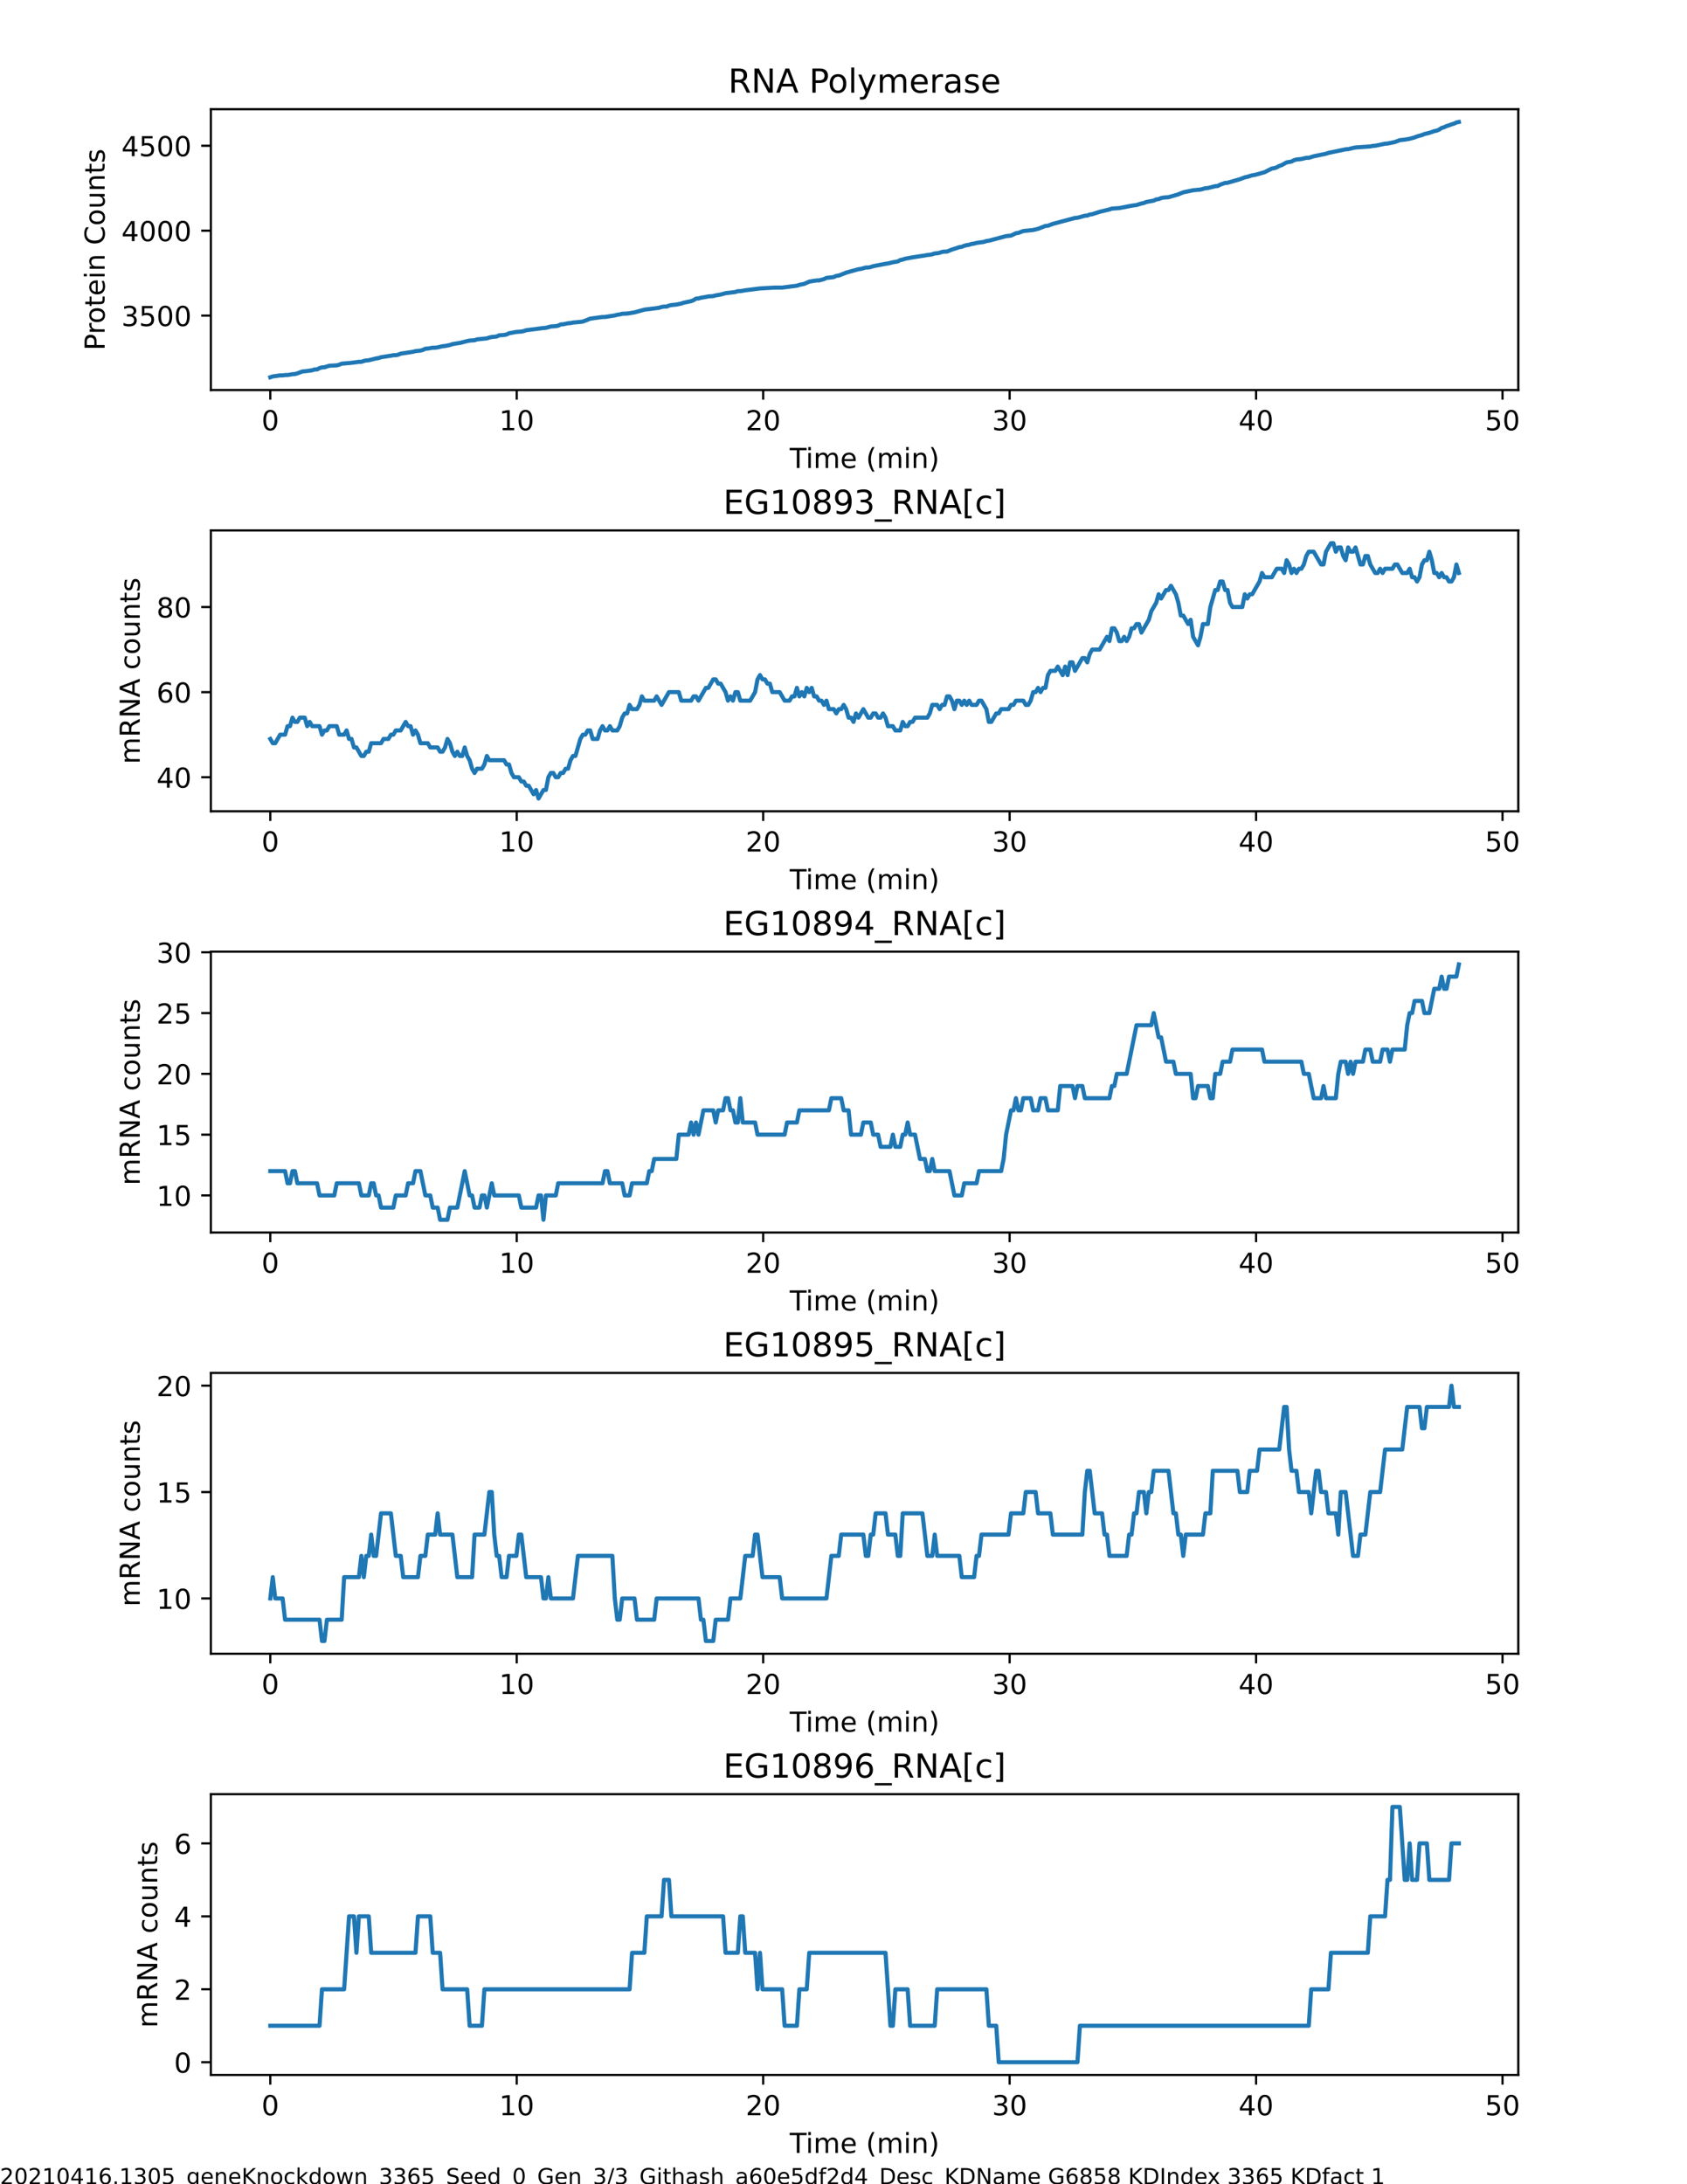 <?xml version="1.0" encoding="utf-8" standalone="no"?>
<!DOCTYPE svg PUBLIC "-//W3C//DTD SVG 1.1//EN"
  "http://www.w3.org/Graphics/SVG/1.1/DTD/svg11.dtd">
<!-- Created with matplotlib (https://matplotlib.org/) -->
<svg height="792pt" version="1.1" viewBox="0 0 612 792" width="612pt" xmlns="http://www.w3.org/2000/svg" xmlns:xlink="http://www.w3.org/1999/xlink">
 <defs>
  <style type="text/css">
*{stroke-linecap:butt;stroke-linejoin:round;}
  </style>
 </defs>
 <g id="figure_1">
  <g id="patch_1">
   <path d="M 0 792 
L 612 792 
L 612 0 
L 0 0 
z
" style="fill:#ffffff;"/>
  </g>
  <g id="axes_1">
   <g id="patch_2">
    <path d="M 76.5 141.429 
L 550.8 141.429 
L 550.8 39.6 
L 76.5 39.6 
z
" style="fill:#ffffff;"/>
   </g>
   <g id="matplotlib.axis_1">
    <g id="xtick_1">
     <g id="line2d_1">
      <defs>
       <path d="M 0 0 
L 0 3.5 
" id="ma7fc4ea3eb" style="stroke:#000000;stroke-width:0.8;"/>
      </defs>
      <g>
       <use style="stroke:#000000;stroke-width:0.8;" x="98.059" xlink:href="#ma7fc4ea3eb" y="141.429"/>
      </g>
     </g>
     <g id="text_1">
      <!-- 0 -->
      <defs>
       <path d="M 31.781 66.406 
Q 24.172 66.406 20.328 58.906 
Q 16.5 51.422 16.5 36.375 
Q 16.5 21.391 20.328 13.891 
Q 24.172 6.391 31.781 6.391 
Q 39.453 6.391 43.281 13.891 
Q 47.125 21.391 47.125 36.375 
Q 47.125 51.422 43.281 58.906 
Q 39.453 66.406 31.781 66.406 
z
M 31.781 74.219 
Q 44.047 74.219 50.516 64.516 
Q 56.984 54.828 56.984 36.375 
Q 56.984 17.969 50.516 8.266 
Q 44.047 -1.422 31.781 -1.422 
Q 19.531 -1.422 13.062 8.266 
Q 6.594 17.969 6.594 36.375 
Q 6.594 54.828 13.062 64.516 
Q 19.531 74.219 31.781 74.219 
z
" id="DejaVuSans-48"/>
      </defs>
      <g transform="translate(94.878 156.027)scale(0.1 -0.1)">
       <use xlink:href="#DejaVuSans-48"/>
      </g>
     </g>
    </g>
    <g id="xtick_2">
     <g id="line2d_2">
      <g>
       <use style="stroke:#000000;stroke-width:0.8;" x="187.461" xlink:href="#ma7fc4ea3eb" y="141.429"/>
      </g>
     </g>
     <g id="text_2">
      <!-- 10 -->
      <defs>
       <path d="M 12.406 8.297 
L 28.516 8.297 
L 28.516 63.922 
L 10.984 60.406 
L 10.984 69.391 
L 28.422 72.906 
L 38.281 72.906 
L 38.281 8.297 
L 54.391 8.297 
L 54.391 0 
L 12.406 0 
z
" id="DejaVuSans-49"/>
      </defs>
      <g transform="translate(181.099 156.027)scale(0.1 -0.1)">
       <use xlink:href="#DejaVuSans-49"/>
       <use x="63.623" xlink:href="#DejaVuSans-48"/>
      </g>
     </g>
    </g>
    <g id="xtick_3">
     <g id="line2d_3">
      <g>
       <use style="stroke:#000000;stroke-width:0.8;" x="276.864" xlink:href="#ma7fc4ea3eb" y="141.429"/>
      </g>
     </g>
     <g id="text_3">
      <!-- 20 -->
      <defs>
       <path d="M 19.188 8.297 
L 53.609 8.297 
L 53.609 0 
L 7.328 0 
L 7.328 8.297 
Q 12.938 14.109 22.625 23.891 
Q 32.328 33.688 34.812 36.531 
Q 39.547 41.844 41.422 45.531 
Q 43.312 49.219 43.312 52.781 
Q 43.312 58.594 39.234 62.25 
Q 35.156 65.922 28.609 65.922 
Q 23.969 65.922 18.812 64.312 
Q 13.672 62.703 7.812 59.422 
L 7.812 69.391 
Q 13.766 71.781 18.938 73 
Q 24.125 74.219 28.422 74.219 
Q 39.75 74.219 46.484 68.547 
Q 53.219 62.891 53.219 53.422 
Q 53.219 48.922 51.531 44.891 
Q 49.859 40.875 45.406 35.406 
Q 44.188 33.984 37.641 27.219 
Q 31.109 20.453 19.188 8.297 
z
" id="DejaVuSans-50"/>
      </defs>
      <g transform="translate(270.501 156.027)scale(0.1 -0.1)">
       <use xlink:href="#DejaVuSans-50"/>
       <use x="63.623" xlink:href="#DejaVuSans-48"/>
      </g>
     </g>
    </g>
    <g id="xtick_4">
     <g id="line2d_4">
      <g>
       <use style="stroke:#000000;stroke-width:0.8;" x="366.266" xlink:href="#ma7fc4ea3eb" y="141.429"/>
      </g>
     </g>
     <g id="text_4">
      <!-- 30 -->
      <defs>
       <path d="M 40.578 39.312 
Q 47.656 37.797 51.625 33 
Q 55.609 28.219 55.609 21.188 
Q 55.609 10.406 48.188 4.484 
Q 40.766 -1.422 27.094 -1.422 
Q 22.516 -1.422 17.656 -0.516 
Q 12.797 0.391 7.625 2.203 
L 7.625 11.719 
Q 11.719 9.328 16.594 8.109 
Q 21.484 6.891 26.812 6.891 
Q 36.078 6.891 40.938 10.547 
Q 45.797 14.203 45.797 21.188 
Q 45.797 27.641 41.281 31.266 
Q 36.766 34.906 28.719 34.906 
L 20.219 34.906 
L 20.219 43.016 
L 29.109 43.016 
Q 36.375 43.016 40.234 45.922 
Q 44.094 48.828 44.094 54.297 
Q 44.094 59.906 40.109 62.906 
Q 36.141 65.922 28.719 65.922 
Q 24.656 65.922 20.016 65.031 
Q 15.375 64.156 9.812 62.312 
L 9.812 71.094 
Q 15.438 72.656 20.344 73.438 
Q 25.25 74.219 29.594 74.219 
Q 40.828 74.219 47.359 69.109 
Q 53.906 64.016 53.906 55.328 
Q 53.906 49.266 50.438 45.094 
Q 46.969 40.922 40.578 39.312 
z
" id="DejaVuSans-51"/>
      </defs>
      <g transform="translate(359.903 156.027)scale(0.1 -0.1)">
       <use xlink:href="#DejaVuSans-51"/>
       <use x="63.623" xlink:href="#DejaVuSans-48"/>
      </g>
     </g>
    </g>
    <g id="xtick_5">
     <g id="line2d_5">
      <g>
       <use style="stroke:#000000;stroke-width:0.8;" x="455.668" xlink:href="#ma7fc4ea3eb" y="141.429"/>
      </g>
     </g>
     <g id="text_5">
      <!-- 40 -->
      <defs>
       <path d="M 37.797 64.312 
L 12.891 25.391 
L 37.797 25.391 
z
M 35.203 72.906 
L 47.609 72.906 
L 47.609 25.391 
L 58.016 25.391 
L 58.016 17.188 
L 47.609 17.188 
L 47.609 0 
L 37.797 0 
L 37.797 17.188 
L 4.891 17.188 
L 4.891 26.703 
z
" id="DejaVuSans-52"/>
      </defs>
      <g transform="translate(449.306 156.027)scale(0.1 -0.1)">
       <use xlink:href="#DejaVuSans-52"/>
       <use x="63.623" xlink:href="#DejaVuSans-48"/>
      </g>
     </g>
    </g>
    <g id="xtick_6">
     <g id="line2d_6">
      <g>
       <use style="stroke:#000000;stroke-width:0.8;" x="545.071" xlink:href="#ma7fc4ea3eb" y="141.429"/>
      </g>
     </g>
     <g id="text_6">
      <!-- 50 -->
      <defs>
       <path d="M 10.797 72.906 
L 49.516 72.906 
L 49.516 64.594 
L 19.828 64.594 
L 19.828 46.734 
Q 21.969 47.469 24.109 47.828 
Q 26.266 48.188 28.422 48.188 
Q 40.625 48.188 47.75 41.5 
Q 54.891 34.812 54.891 23.391 
Q 54.891 11.625 47.562 5.094 
Q 40.234 -1.422 26.906 -1.422 
Q 22.312 -1.422 17.547 -0.641 
Q 12.797 0.141 7.719 1.703 
L 7.719 11.625 
Q 12.109 9.234 16.797 8.062 
Q 21.484 6.891 26.703 6.891 
Q 35.156 6.891 40.078 11.328 
Q 45.016 15.766 45.016 23.391 
Q 45.016 31 40.078 35.438 
Q 35.156 39.891 26.703 39.891 
Q 22.75 39.891 18.812 39.016 
Q 14.891 38.141 10.797 36.281 
z
" id="DejaVuSans-53"/>
      </defs>
      <g transform="translate(538.708 156.027)scale(0.1 -0.1)">
       <use xlink:href="#DejaVuSans-53"/>
       <use x="63.623" xlink:href="#DejaVuSans-48"/>
      </g>
     </g>
    </g>
    <g id="text_7">
     <!-- Time (min) -->
     <defs>
      <path d="M -0.297 72.906 
L 61.375 72.906 
L 61.375 64.594 
L 35.5 64.594 
L 35.5 0 
L 25.594 0 
L 25.594 64.594 
L -0.297 64.594 
z
" id="DejaVuSans-84"/>
      <path d="M 9.422 54.688 
L 18.406 54.688 
L 18.406 0 
L 9.422 0 
z
M 9.422 75.984 
L 18.406 75.984 
L 18.406 64.594 
L 9.422 64.594 
z
" id="DejaVuSans-105"/>
      <path d="M 52 44.188 
Q 55.375 50.25 60.062 53.125 
Q 64.75 56 71.094 56 
Q 79.641 56 84.281 50.016 
Q 88.922 44.047 88.922 33.016 
L 88.922 0 
L 79.891 0 
L 79.891 32.719 
Q 79.891 40.578 77.094 44.375 
Q 74.312 48.188 68.609 48.188 
Q 61.625 48.188 57.562 43.547 
Q 53.516 38.922 53.516 30.906 
L 53.516 0 
L 44.484 0 
L 44.484 32.719 
Q 44.484 40.625 41.703 44.406 
Q 38.922 48.188 33.109 48.188 
Q 26.219 48.188 22.156 43.531 
Q 18.109 38.875 18.109 30.906 
L 18.109 0 
L 9.078 0 
L 9.078 54.688 
L 18.109 54.688 
L 18.109 46.188 
Q 21.188 51.219 25.484 53.609 
Q 29.781 56 35.688 56 
Q 41.656 56 45.828 52.969 
Q 50 49.953 52 44.188 
z
" id="DejaVuSans-109"/>
      <path d="M 56.203 29.594 
L 56.203 25.203 
L 14.891 25.203 
Q 15.484 15.922 20.484 11.062 
Q 25.484 6.203 34.422 6.203 
Q 39.594 6.203 44.453 7.469 
Q 49.312 8.734 54.109 11.281 
L 54.109 2.781 
Q 49.266 0.734 44.188 -0.344 
Q 39.109 -1.422 33.891 -1.422 
Q 20.797 -1.422 13.156 6.188 
Q 5.516 13.812 5.516 26.812 
Q 5.516 40.234 12.766 48.109 
Q 20.016 56 32.328 56 
Q 43.359 56 49.781 48.891 
Q 56.203 41.797 56.203 29.594 
z
M 47.219 32.234 
Q 47.125 39.594 43.094 43.984 
Q 39.062 48.391 32.422 48.391 
Q 24.906 48.391 20.391 44.141 
Q 15.875 39.891 15.188 32.172 
z
" id="DejaVuSans-101"/>
      <path id="DejaVuSans-32"/>
      <path d="M 31 75.875 
Q 24.469 64.656 21.281 53.656 
Q 18.109 42.672 18.109 31.391 
Q 18.109 20.125 21.312 9.062 
Q 24.516 -2 31 -13.188 
L 23.188 -13.188 
Q 15.875 -1.703 12.234 9.375 
Q 8.594 20.453 8.594 31.391 
Q 8.594 42.281 12.203 53.312 
Q 15.828 64.359 23.188 75.875 
z
" id="DejaVuSans-40"/>
      <path d="M 54.891 33.016 
L 54.891 0 
L 45.906 0 
L 45.906 32.719 
Q 45.906 40.484 42.875 44.328 
Q 39.844 48.188 33.797 48.188 
Q 26.516 48.188 22.312 43.547 
Q 18.109 38.922 18.109 30.906 
L 18.109 0 
L 9.078 0 
L 9.078 54.688 
L 18.109 54.688 
L 18.109 46.188 
Q 21.344 51.125 25.703 53.562 
Q 30.078 56 35.797 56 
Q 45.219 56 50.047 50.172 
Q 54.891 44.344 54.891 33.016 
z
" id="DejaVuSans-110"/>
      <path d="M 8.016 75.875 
L 15.828 75.875 
Q 23.141 64.359 26.781 53.312 
Q 30.422 42.281 30.422 31.391 
Q 30.422 20.453 26.781 9.375 
Q 23.141 -1.703 15.828 -13.188 
L 8.016 -13.188 
Q 14.5 -2 17.703 9.062 
Q 20.906 20.125 20.906 31.391 
Q 20.906 42.672 17.703 53.656 
Q 14.5 64.656 8.016 75.875 
z
" id="DejaVuSans-41"/>
     </defs>
     <g transform="translate(286.498 169.705)scale(0.1 -0.1)">
      <use xlink:href="#DejaVuSans-84"/>
      <use x="57.959" xlink:href="#DejaVuSans-105"/>
      <use x="85.742" xlink:href="#DejaVuSans-109"/>
      <use x="183.154" xlink:href="#DejaVuSans-101"/>
      <use x="244.678" xlink:href="#DejaVuSans-32"/>
      <use x="276.465" xlink:href="#DejaVuSans-40"/>
      <use x="315.479" xlink:href="#DejaVuSans-109"/>
      <use x="412.891" xlink:href="#DejaVuSans-105"/>
      <use x="440.674" xlink:href="#DejaVuSans-110"/>
      <use x="504.053" xlink:href="#DejaVuSans-41"/>
     </g>
    </g>
   </g>
   <g id="matplotlib.axis_2">
    <g id="ytick_1">
     <g id="line2d_7">
      <defs>
       <path d="M 0 0 
L -3.5 0 
" id="m125e24893e" style="stroke:#000000;stroke-width:0.8;"/>
      </defs>
      <g>
       <use style="stroke:#000000;stroke-width:0.8;" x="76.5" xlink:href="#m125e24893e" y="114.442"/>
      </g>
     </g>
     <g id="text_8">
      <!-- 3500 -->
      <g transform="translate(44.05 118.242)scale(0.1 -0.1)">
       <use xlink:href="#DejaVuSans-51"/>
       <use x="63.623" xlink:href="#DejaVuSans-53"/>
       <use x="127.246" xlink:href="#DejaVuSans-48"/>
       <use x="190.869" xlink:href="#DejaVuSans-48"/>
      </g>
     </g>
    </g>
    <g id="ytick_2">
     <g id="line2d_8">
      <g>
       <use style="stroke:#000000;stroke-width:0.8;" x="76.5" xlink:href="#m125e24893e" y="83.647"/>
      </g>
     </g>
     <g id="text_9">
      <!-- 4000 -->
      <g transform="translate(44.05 87.446)scale(0.1 -0.1)">
       <use xlink:href="#DejaVuSans-52"/>
       <use x="63.623" xlink:href="#DejaVuSans-48"/>
       <use x="127.246" xlink:href="#DejaVuSans-48"/>
       <use x="190.869" xlink:href="#DejaVuSans-48"/>
      </g>
     </g>
    </g>
    <g id="ytick_3">
     <g id="line2d_9">
      <g>
       <use style="stroke:#000000;stroke-width:0.8;" x="76.5" xlink:href="#m125e24893e" y="52.851"/>
      </g>
     </g>
     <g id="text_10">
      <!-- 4500 -->
      <g transform="translate(44.05 56.651)scale(0.1 -0.1)">
       <use xlink:href="#DejaVuSans-52"/>
       <use x="63.623" xlink:href="#DejaVuSans-53"/>
       <use x="127.246" xlink:href="#DejaVuSans-48"/>
       <use x="190.869" xlink:href="#DejaVuSans-48"/>
      </g>
     </g>
    </g>
    <g id="text_11">
     <!-- Protein Counts -->
     <defs>
      <path d="M 19.672 64.797 
L 19.672 37.406 
L 32.078 37.406 
Q 38.969 37.406 42.719 40.969 
Q 46.484 44.531 46.484 51.125 
Q 46.484 57.672 42.719 61.234 
Q 38.969 64.797 32.078 64.797 
z
M 9.812 72.906 
L 32.078 72.906 
Q 44.344 72.906 50.609 67.359 
Q 56.891 61.812 56.891 51.125 
Q 56.891 40.328 50.609 34.812 
Q 44.344 29.297 32.078 29.297 
L 19.672 29.297 
L 19.672 0 
L 9.812 0 
z
" id="DejaVuSans-80"/>
      <path d="M 41.109 46.297 
Q 39.594 47.172 37.812 47.578 
Q 36.031 48 33.891 48 
Q 26.266 48 22.188 43.047 
Q 18.109 38.094 18.109 28.812 
L 18.109 0 
L 9.078 0 
L 9.078 54.688 
L 18.109 54.688 
L 18.109 46.188 
Q 20.953 51.172 25.484 53.578 
Q 30.031 56 36.531 56 
Q 37.453 56 38.578 55.875 
Q 39.703 55.766 41.062 55.516 
z
" id="DejaVuSans-114"/>
      <path d="M 30.609 48.391 
Q 23.391 48.391 19.188 42.75 
Q 14.984 37.109 14.984 27.297 
Q 14.984 17.484 19.156 11.844 
Q 23.344 6.203 30.609 6.203 
Q 37.797 6.203 41.984 11.859 
Q 46.188 17.531 46.188 27.297 
Q 46.188 37.016 41.984 42.703 
Q 37.797 48.391 30.609 48.391 
z
M 30.609 56 
Q 42.328 56 49.016 48.375 
Q 55.719 40.766 55.719 27.297 
Q 55.719 13.875 49.016 6.219 
Q 42.328 -1.422 30.609 -1.422 
Q 18.844 -1.422 12.172 6.219 
Q 5.516 13.875 5.516 27.297 
Q 5.516 40.766 12.172 48.375 
Q 18.844 56 30.609 56 
z
" id="DejaVuSans-111"/>
      <path d="M 18.312 70.219 
L 18.312 54.688 
L 36.812 54.688 
L 36.812 47.703 
L 18.312 47.703 
L 18.312 18.016 
Q 18.312 11.328 20.141 9.422 
Q 21.969 7.516 27.594 7.516 
L 36.812 7.516 
L 36.812 0 
L 27.594 0 
Q 17.188 0 13.234 3.875 
Q 9.281 7.766 9.281 18.016 
L 9.281 47.703 
L 2.688 47.703 
L 2.688 54.688 
L 9.281 54.688 
L 9.281 70.219 
z
" id="DejaVuSans-116"/>
      <path d="M 64.406 67.281 
L 64.406 56.891 
Q 59.422 61.531 53.781 63.812 
Q 48.141 66.109 41.797 66.109 
Q 29.297 66.109 22.656 58.469 
Q 16.016 50.828 16.016 36.375 
Q 16.016 21.969 22.656 14.328 
Q 29.297 6.688 41.797 6.688 
Q 48.141 6.688 53.781 8.984 
Q 59.422 11.281 64.406 15.922 
L 64.406 5.609 
Q 59.234 2.094 53.438 0.328 
Q 47.656 -1.422 41.219 -1.422 
Q 24.656 -1.422 15.125 8.703 
Q 5.609 18.844 5.609 36.375 
Q 5.609 53.953 15.125 64.078 
Q 24.656 74.219 41.219 74.219 
Q 47.75 74.219 53.531 72.484 
Q 59.328 70.75 64.406 67.281 
z
" id="DejaVuSans-67"/>
      <path d="M 8.5 21.578 
L 8.5 54.688 
L 17.484 54.688 
L 17.484 21.922 
Q 17.484 14.156 20.5 10.266 
Q 23.531 6.391 29.594 6.391 
Q 36.859 6.391 41.078 11.031 
Q 45.312 15.672 45.312 23.688 
L 45.312 54.688 
L 54.297 54.688 
L 54.297 0 
L 45.312 0 
L 45.312 8.406 
Q 42.047 3.422 37.719 1 
Q 33.406 -1.422 27.688 -1.422 
Q 18.266 -1.422 13.375 4.438 
Q 8.5 10.297 8.5 21.578 
z
M 31.109 56 
z
" id="DejaVuSans-117"/>
      <path d="M 44.281 53.078 
L 44.281 44.578 
Q 40.484 46.531 36.375 47.5 
Q 32.281 48.484 27.875 48.484 
Q 21.188 48.484 17.844 46.438 
Q 14.5 44.391 14.5 40.281 
Q 14.5 37.156 16.891 35.375 
Q 19.281 33.594 26.516 31.984 
L 29.594 31.297 
Q 39.156 29.25 43.188 25.516 
Q 47.219 21.781 47.219 15.094 
Q 47.219 7.469 41.188 3.016 
Q 35.156 -1.422 24.609 -1.422 
Q 20.219 -1.422 15.453 -0.562 
Q 10.688 0.297 5.422 2 
L 5.422 11.281 
Q 10.406 8.688 15.234 7.391 
Q 20.062 6.109 24.812 6.109 
Q 31.156 6.109 34.562 8.281 
Q 37.984 10.453 37.984 14.406 
Q 37.984 18.062 35.516 20.016 
Q 33.062 21.969 24.703 23.781 
L 21.578 24.516 
Q 13.234 26.266 9.516 29.906 
Q 5.812 33.547 5.812 39.891 
Q 5.812 47.609 11.281 51.797 
Q 16.75 56 26.812 56 
Q 31.781 56 36.172 55.266 
Q 40.578 54.547 44.281 53.078 
z
" id="DejaVuSans-115"/>
     </defs>
     <g transform="translate(37.97 127.081)rotate(-90)scale(0.1 -0.1)">
      <use xlink:href="#DejaVuSans-80"/>
      <use x="58.553" xlink:href="#DejaVuSans-114"/>
      <use x="97.416" xlink:href="#DejaVuSans-111"/>
      <use x="158.598" xlink:href="#DejaVuSans-116"/>
      <use x="197.807" xlink:href="#DejaVuSans-101"/>
      <use x="259.33" xlink:href="#DejaVuSans-105"/>
      <use x="287.113" xlink:href="#DejaVuSans-110"/>
      <use x="350.492" xlink:href="#DejaVuSans-32"/>
      <use x="382.279" xlink:href="#DejaVuSans-67"/>
      <use x="452.104" xlink:href="#DejaVuSans-111"/>
      <use x="513.285" xlink:href="#DejaVuSans-117"/>
      <use x="576.664" xlink:href="#DejaVuSans-110"/>
      <use x="640.043" xlink:href="#DejaVuSans-116"/>
      <use x="679.252" xlink:href="#DejaVuSans-115"/>
     </g>
    </g>
   </g>
   <g id="line2d_10">
    <path clip-path="url(#pd5136b576a)" d="M 98.059 136.8 
L 98.953 136.492 
L 101.631 136.122 
L 102.524 136.122 
L 103.417 135.999 
L 104.309 135.999 
L 106.095 135.691 
L 106.988 135.63 
L 107.88 135.383 
L 109.666 134.706 
L 111.451 134.521 
L 113.237 134.275 
L 114.129 133.967 
L 115.022 133.967 
L 115.915 133.474 
L 116.807 133.228 
L 117.7 133.166 
L 119.486 132.612 
L 122.164 132.489 
L 123.056 132.242 
L 123.949 131.873 
L 127.52 131.565 
L 130.198 131.195 
L 131.091 131.195 
L 131.984 130.887 
L 132.876 130.702 
L 133.769 130.641 
L 136.447 129.963 
L 137.34 129.84 
L 138.232 129.532 
L 141.803 128.978 
L 142.696 128.793 
L 143.589 128.793 
L 144.481 128.608 
L 145.374 128.239 
L 149.838 127.561 
L 150.73 127.315 
L 152.516 127.13 
L 153.409 126.884 
L 154.301 126.453 
L 155.194 126.391 
L 156.979 126.083 
L 157.872 126.083 
L 158.765 125.96 
L 160.55 125.529 
L 161.443 125.467 
L 163.228 125.098 
L 164.121 124.79 
L 165.907 124.482 
L 166.799 124.359 
L 169.477 123.681 
L 170.37 123.496 
L 172.156 123.373 
L 173.048 123.065 
L 174.834 122.88 
L 176.619 122.696 
L 177.512 122.388 
L 178.405 122.203 
L 180.19 122.018 
L 181.083 121.587 
L 182.868 121.464 
L 183.761 121.279 
L 184.654 120.848 
L 187.332 120.355 
L 189.117 120.232 
L 190.01 120.047 
L 190.903 119.739 
L 197.152 118.939 
L 198.044 118.877 
L 199.83 118.384 
L 201.615 118.261 
L 202.508 118.076 
L 203.401 117.645 
L 204.293 117.584 
L 206.079 117.214 
L 206.971 117.152 
L 207.864 116.968 
L 210.542 116.721 
L 211.435 116.598 
L 213.22 115.921 
L 214.113 115.551 
L 218.577 114.935 
L 219.469 114.935 
L 223.04 114.381 
L 223.933 114.134 
L 224.826 114.011 
L 225.718 113.765 
L 227.504 113.703 
L 230.182 113.272 
L 233.753 112.287 
L 239.109 111.609 
L 240.002 111.301 
L 240.895 111.178 
L 241.787 111.178 
L 242.68 110.809 
L 243.573 110.624 
L 245.358 110.439 
L 247.144 110.069 
L 248.036 109.762 
L 250.714 109.207 
L 251.607 108.838 
L 252.5 108.283 
L 253.393 108.222 
L 254.285 107.975 
L 256.071 107.667 
L 256.963 107.483 
L 258.749 107.359 
L 259.642 107.113 
L 261.427 106.805 
L 263.212 106.312 
L 266.783 105.881 
L 267.676 105.573 
L 268.569 105.573 
L 270.354 105.265 
L 275.71 104.588 
L 281.067 104.28 
L 283.745 104.28 
L 289.101 103.602 
L 289.994 103.294 
L 291.779 102.925 
L 293.565 102.124 
L 295.35 101.816 
L 296.243 101.693 
L 297.135 101.693 
L 298.921 101.2 
L 299.814 100.769 
L 301.599 100.584 
L 302.492 100.461 
L 303.384 100.03 
L 304.277 99.907 
L 306.063 99.229 
L 306.955 98.86 
L 311.419 97.628 
L 312.312 97.505 
L 314.097 97.012 
L 314.99 97.012 
L 315.882 96.827 
L 316.775 96.519 
L 321.239 95.657 
L 322.131 95.534 
L 323.917 95.103 
L 325.702 94.795 
L 326.595 94.302 
L 327.488 94.117 
L 328.38 93.809 
L 331.059 93.317 
L 335.522 92.639 
L 336.415 92.454 
L 337.308 92.393 
L 338.2 92.208 
L 339.093 91.9 
L 339.986 91.838 
L 340.878 91.654 
L 341.771 91.346 
L 342.664 91.223 
L 343.557 91.223 
L 345.342 90.483 
L 347.127 89.929 
L 348.02 89.621 
L 348.913 89.498 
L 349.806 89.128 
L 350.698 88.882 
L 351.591 88.759 
L 352.484 88.451 
L 353.376 88.328 
L 354.269 88.081 
L 356.947 87.712 
L 357.84 87.404 
L 358.733 87.281 
L 364.982 85.618 
L 366.767 85.433 
L 368.553 84.571 
L 369.445 84.448 
L 371.231 83.77 
L 373.016 83.585 
L 374.802 83.401 
L 376.587 82.969 
L 379.265 81.922 
L 380.158 81.861 
L 381.943 81.183 
L 389.978 79.028 
L 390.87 78.966 
L 393.548 78.227 
L 394.441 78.165 
L 395.334 77.796 
L 396.227 77.673 
L 398.905 76.81 
L 400.69 76.379 
L 402.476 75.948 
L 403.368 75.64 
L 406.046 75.455 
L 410.51 74.593 
L 412.295 74.347 
L 414.081 73.792 
L 414.974 73.608 
L 415.866 73.238 
L 418.544 72.745 
L 419.437 72.314 
L 420.33 72.191 
L 421.223 71.821 
L 422.115 71.637 
L 423.901 71.513 
L 427.472 70.466 
L 429.257 69.727 
L 432.828 68.988 
L 435.506 68.742 
L 437.291 68.249 
L 438.184 68.188 
L 440.862 67.51 
L 441.755 67.448 
L 442.648 66.956 
L 444.433 66.34 
L 445.326 66.278 
L 449.789 64.985 
L 451.575 64.307 
L 452.468 64.122 
L 454.253 63.568 
L 455.146 63.445 
L 458.717 62.46 
L 461.395 61.105 
L 462.287 60.981 
L 463.18 60.673 
L 464.073 60.181 
L 464.966 59.873 
L 466.751 58.887 
L 468.536 58.579 
L 469.429 58.087 
L 470.322 57.84 
L 472.107 57.655 
L 473.893 57.224 
L 474.785 57.224 
L 476.571 56.67 
L 481.034 55.746 
L 481.927 55.438 
L 488.176 54.145 
L 489.069 54.083 
L 490.854 53.652 
L 491.747 53.467 
L 497.103 53.098 
L 497.996 52.913 
L 498.889 52.851 
L 502.46 52.112 
L 503.352 52.051 
L 506.03 51.496 
L 507.816 50.819 
L 509.601 50.634 
L 511.387 50.326 
L 513.172 49.833 
L 514.065 49.464 
L 515.85 48.971 
L 516.743 48.602 
L 518.528 48.17 
L 520.314 47.554 
L 521.206 47.37 
L 522.099 47 
L 522.992 46.384 
L 523.885 46.138 
L 524.777 45.707 
L 525.67 45.46 
L 526.563 45.091 
L 527.455 44.844 
L 528.348 44.413 
L 529.241 44.229 
L 529.241 44.229 
" style="fill:none;stroke:#1f77b4;stroke-linecap:square;stroke-width:1.5;"/>
   </g>
   <g id="patch_3">
    <path d="M 76.5 141.429 
L 76.5 39.6 
" style="fill:none;stroke:#000000;stroke-linecap:square;stroke-linejoin:miter;stroke-width:0.8;"/>
   </g>
   <g id="patch_4">
    <path d="M 550.8 141.429 
L 550.8 39.6 
" style="fill:none;stroke:#000000;stroke-linecap:square;stroke-linejoin:miter;stroke-width:0.8;"/>
   </g>
   <g id="patch_5">
    <path d="M 76.5 141.429 
L 550.8 141.429 
" style="fill:none;stroke:#000000;stroke-linecap:square;stroke-linejoin:miter;stroke-width:0.8;"/>
   </g>
   <g id="patch_6">
    <path d="M 76.5 39.6 
L 550.8 39.6 
" style="fill:none;stroke:#000000;stroke-linecap:square;stroke-linejoin:miter;stroke-width:0.8;"/>
   </g>
   <g id="text_12">
    <!-- RNA Polymerase -->
    <defs>
     <path d="M 44.391 34.188 
Q 47.562 33.109 50.562 29.594 
Q 53.562 26.078 56.594 19.922 
L 66.609 0 
L 56 0 
L 46.688 18.703 
Q 43.062 26.031 39.672 28.422 
Q 36.281 30.812 30.422 30.812 
L 19.672 30.812 
L 19.672 0 
L 9.812 0 
L 9.812 72.906 
L 32.078 72.906 
Q 44.578 72.906 50.734 67.672 
Q 56.891 62.453 56.891 51.906 
Q 56.891 45.016 53.688 40.469 
Q 50.484 35.938 44.391 34.188 
z
M 19.672 64.797 
L 19.672 38.922 
L 32.078 38.922 
Q 39.203 38.922 42.844 42.219 
Q 46.484 45.516 46.484 51.906 
Q 46.484 58.297 42.844 61.547 
Q 39.203 64.797 32.078 64.797 
z
" id="DejaVuSans-82"/>
     <path d="M 9.812 72.906 
L 23.094 72.906 
L 55.422 11.922 
L 55.422 72.906 
L 64.984 72.906 
L 64.984 0 
L 51.703 0 
L 19.391 60.984 
L 19.391 0 
L 9.812 0 
z
" id="DejaVuSans-78"/>
     <path d="M 34.188 63.188 
L 20.797 26.906 
L 47.609 26.906 
z
M 28.609 72.906 
L 39.797 72.906 
L 67.578 0 
L 57.328 0 
L 50.688 18.703 
L 17.828 18.703 
L 11.188 0 
L 0.781 0 
z
" id="DejaVuSans-65"/>
     <path d="M 9.422 75.984 
L 18.406 75.984 
L 18.406 0 
L 9.422 0 
z
" id="DejaVuSans-108"/>
     <path d="M 32.172 -5.078 
Q 28.375 -14.844 24.75 -17.812 
Q 21.141 -20.797 15.094 -20.797 
L 7.906 -20.797 
L 7.906 -13.281 
L 13.188 -13.281 
Q 16.891 -13.281 18.938 -11.516 
Q 21 -9.766 23.484 -3.219 
L 25.094 0.875 
L 2.984 54.688 
L 12.5 54.688 
L 29.594 11.922 
L 46.688 54.688 
L 56.203 54.688 
z
" id="DejaVuSans-121"/>
     <path d="M 34.281 27.484 
Q 23.391 27.484 19.188 25 
Q 14.984 22.516 14.984 16.5 
Q 14.984 11.719 18.141 8.906 
Q 21.297 6.109 26.703 6.109 
Q 34.188 6.109 38.703 11.406 
Q 43.219 16.703 43.219 25.484 
L 43.219 27.484 
z
M 52.203 31.203 
L 52.203 0 
L 43.219 0 
L 43.219 8.297 
Q 40.141 3.328 35.547 0.953 
Q 30.953 -1.422 24.312 -1.422 
Q 15.922 -1.422 10.953 3.297 
Q 6 8.016 6 15.922 
Q 6 25.141 12.172 29.828 
Q 18.359 34.516 30.609 34.516 
L 43.219 34.516 
L 43.219 35.406 
Q 43.219 41.609 39.141 45 
Q 35.062 48.391 27.688 48.391 
Q 23 48.391 18.547 47.266 
Q 14.109 46.141 10.016 43.891 
L 10.016 52.203 
Q 14.938 54.109 19.578 55.047 
Q 24.219 56 28.609 56 
Q 40.484 56 46.344 49.844 
Q 52.203 43.703 52.203 31.203 
z
" id="DejaVuSans-97"/>
    </defs>
    <g transform="translate(264.194 33.6)scale(0.12 -0.12)">
     <use xlink:href="#DejaVuSans-82"/>
     <use x="69.482" xlink:href="#DejaVuSans-78"/>
     <use x="144.287" xlink:href="#DejaVuSans-65"/>
     <use x="212.695" xlink:href="#DejaVuSans-32"/>
     <use x="244.482" xlink:href="#DejaVuSans-80"/>
     <use x="301.16" xlink:href="#DejaVuSans-111"/>
     <use x="362.342" xlink:href="#DejaVuSans-108"/>
     <use x="390.125" xlink:href="#DejaVuSans-121"/>
     <use x="449.305" xlink:href="#DejaVuSans-109"/>
     <use x="546.717" xlink:href="#DejaVuSans-101"/>
     <use x="608.24" xlink:href="#DejaVuSans-114"/>
     <use x="649.354" xlink:href="#DejaVuSans-97"/>
     <use x="710.633" xlink:href="#DejaVuSans-115"/>
     <use x="762.732" xlink:href="#DejaVuSans-101"/>
    </g>
   </g>
  </g>
  <g id="axes_2">
   <g id="patch_7">
    <path d="M 76.5 294.171 
L 550.8 294.171 
L 550.8 192.343 
L 76.5 192.343 
z
" style="fill:#ffffff;"/>
   </g>
   <g id="matplotlib.axis_3">
    <g id="xtick_7">
     <g id="line2d_11">
      <g>
       <use style="stroke:#000000;stroke-width:0.8;" x="98.059" xlink:href="#ma7fc4ea3eb" y="294.171"/>
      </g>
     </g>
     <g id="text_13">
      <!-- 0 -->
      <g transform="translate(94.878 308.77)scale(0.1 -0.1)">
       <use xlink:href="#DejaVuSans-48"/>
      </g>
     </g>
    </g>
    <g id="xtick_8">
     <g id="line2d_12">
      <g>
       <use style="stroke:#000000;stroke-width:0.8;" x="187.461" xlink:href="#ma7fc4ea3eb" y="294.171"/>
      </g>
     </g>
     <g id="text_14">
      <!-- 10 -->
      <g transform="translate(181.099 308.77)scale(0.1 -0.1)">
       <use xlink:href="#DejaVuSans-49"/>
       <use x="63.623" xlink:href="#DejaVuSans-48"/>
      </g>
     </g>
    </g>
    <g id="xtick_9">
     <g id="line2d_13">
      <g>
       <use style="stroke:#000000;stroke-width:0.8;" x="276.864" xlink:href="#ma7fc4ea3eb" y="294.171"/>
      </g>
     </g>
     <g id="text_15">
      <!-- 20 -->
      <g transform="translate(270.501 308.77)scale(0.1 -0.1)">
       <use xlink:href="#DejaVuSans-50"/>
       <use x="63.623" xlink:href="#DejaVuSans-48"/>
      </g>
     </g>
    </g>
    <g id="xtick_10">
     <g id="line2d_14">
      <g>
       <use style="stroke:#000000;stroke-width:0.8;" x="366.266" xlink:href="#ma7fc4ea3eb" y="294.171"/>
      </g>
     </g>
     <g id="text_16">
      <!-- 30 -->
      <g transform="translate(359.903 308.77)scale(0.1 -0.1)">
       <use xlink:href="#DejaVuSans-51"/>
       <use x="63.623" xlink:href="#DejaVuSans-48"/>
      </g>
     </g>
    </g>
    <g id="xtick_11">
     <g id="line2d_15">
      <g>
       <use style="stroke:#000000;stroke-width:0.8;" x="455.668" xlink:href="#ma7fc4ea3eb" y="294.171"/>
      </g>
     </g>
     <g id="text_17">
      <!-- 40 -->
      <g transform="translate(449.306 308.77)scale(0.1 -0.1)">
       <use xlink:href="#DejaVuSans-52"/>
       <use x="63.623" xlink:href="#DejaVuSans-48"/>
      </g>
     </g>
    </g>
    <g id="xtick_12">
     <g id="line2d_16">
      <g>
       <use style="stroke:#000000;stroke-width:0.8;" x="545.071" xlink:href="#ma7fc4ea3eb" y="294.171"/>
      </g>
     </g>
     <g id="text_18">
      <!-- 50 -->
      <g transform="translate(538.708 308.77)scale(0.1 -0.1)">
       <use xlink:href="#DejaVuSans-53"/>
       <use x="63.623" xlink:href="#DejaVuSans-48"/>
      </g>
     </g>
    </g>
    <g id="text_19">
     <!-- Time (min) -->
     <g transform="translate(286.498 322.448)scale(0.1 -0.1)">
      <use xlink:href="#DejaVuSans-84"/>
      <use x="57.959" xlink:href="#DejaVuSans-105"/>
      <use x="85.742" xlink:href="#DejaVuSans-109"/>
      <use x="183.154" xlink:href="#DejaVuSans-101"/>
      <use x="244.678" xlink:href="#DejaVuSans-32"/>
      <use x="276.465" xlink:href="#DejaVuSans-40"/>
      <use x="315.479" xlink:href="#DejaVuSans-109"/>
      <use x="412.891" xlink:href="#DejaVuSans-105"/>
      <use x="440.674" xlink:href="#DejaVuSans-110"/>
      <use x="504.053" xlink:href="#DejaVuSans-41"/>
     </g>
    </g>
   </g>
   <g id="matplotlib.axis_4">
    <g id="ytick_4">
     <g id="line2d_17">
      <g>
       <use style="stroke:#000000;stroke-width:0.8;" x="76.5" xlink:href="#m125e24893e" y="281.829"/>
      </g>
     </g>
     <g id="text_20">
      <!-- 40 -->
      <g transform="translate(56.775 285.628)scale(0.1 -0.1)">
       <use xlink:href="#DejaVuSans-52"/>
       <use x="63.623" xlink:href="#DejaVuSans-48"/>
      </g>
     </g>
    </g>
    <g id="ytick_5">
     <g id="line2d_18">
      <g>
       <use style="stroke:#000000;stroke-width:0.8;" x="76.5" xlink:href="#m125e24893e" y="250.971"/>
      </g>
     </g>
     <g id="text_21">
      <!-- 60 -->
      <defs>
       <path d="M 33.016 40.375 
Q 26.375 40.375 22.484 35.828 
Q 18.609 31.297 18.609 23.391 
Q 18.609 15.531 22.484 10.953 
Q 26.375 6.391 33.016 6.391 
Q 39.656 6.391 43.531 10.953 
Q 47.406 15.531 47.406 23.391 
Q 47.406 31.297 43.531 35.828 
Q 39.656 40.375 33.016 40.375 
z
M 52.594 71.297 
L 52.594 62.312 
Q 48.875 64.062 45.094 64.984 
Q 41.312 65.922 37.594 65.922 
Q 27.828 65.922 22.672 59.328 
Q 17.531 52.734 16.797 39.406 
Q 19.672 43.656 24.016 45.922 
Q 28.375 48.188 33.594 48.188 
Q 44.578 48.188 50.953 41.516 
Q 57.328 34.859 57.328 23.391 
Q 57.328 12.156 50.688 5.359 
Q 44.047 -1.422 33.016 -1.422 
Q 20.359 -1.422 13.672 8.266 
Q 6.984 17.969 6.984 36.375 
Q 6.984 53.656 15.188 63.938 
Q 23.391 74.219 37.203 74.219 
Q 40.922 74.219 44.703 73.484 
Q 48.484 72.75 52.594 71.297 
z
" id="DejaVuSans-54"/>
      </defs>
      <g transform="translate(56.775 254.771)scale(0.1 -0.1)">
       <use xlink:href="#DejaVuSans-54"/>
       <use x="63.623" xlink:href="#DejaVuSans-48"/>
      </g>
     </g>
    </g>
    <g id="ytick_6">
     <g id="line2d_19">
      <g>
       <use style="stroke:#000000;stroke-width:0.8;" x="76.5" xlink:href="#m125e24893e" y="220.114"/>
      </g>
     </g>
     <g id="text_22">
      <!-- 80 -->
      <defs>
       <path d="M 31.781 34.625 
Q 24.75 34.625 20.719 30.859 
Q 16.703 27.094 16.703 20.516 
Q 16.703 13.922 20.719 10.156 
Q 24.75 6.391 31.781 6.391 
Q 38.812 6.391 42.859 10.172 
Q 46.922 13.969 46.922 20.516 
Q 46.922 27.094 42.891 30.859 
Q 38.875 34.625 31.781 34.625 
z
M 21.922 38.812 
Q 15.578 40.375 12.031 44.719 
Q 8.5 49.078 8.5 55.328 
Q 8.5 64.062 14.719 69.141 
Q 20.953 74.219 31.781 74.219 
Q 42.672 74.219 48.875 69.141 
Q 55.078 64.062 55.078 55.328 
Q 55.078 49.078 51.531 44.719 
Q 48 40.375 41.703 38.812 
Q 48.828 37.156 52.797 32.312 
Q 56.781 27.484 56.781 20.516 
Q 56.781 9.906 50.312 4.234 
Q 43.844 -1.422 31.781 -1.422 
Q 19.734 -1.422 13.25 4.234 
Q 6.781 9.906 6.781 20.516 
Q 6.781 27.484 10.781 32.312 
Q 14.797 37.156 21.922 38.812 
z
M 18.312 54.391 
Q 18.312 48.734 21.844 45.562 
Q 25.391 42.391 31.781 42.391 
Q 38.141 42.391 41.719 45.562 
Q 45.312 48.734 45.312 54.391 
Q 45.312 60.062 41.719 63.234 
Q 38.141 66.406 31.781 66.406 
Q 25.391 66.406 21.844 63.234 
Q 18.312 60.062 18.312 54.391 
z
" id="DejaVuSans-56"/>
      </defs>
      <g transform="translate(56.775 223.914)scale(0.1 -0.1)">
       <use xlink:href="#DejaVuSans-56"/>
       <use x="63.623" xlink:href="#DejaVuSans-48"/>
      </g>
     </g>
    </g>
    <g id="text_23">
     <!-- mRNA counts -->
     <defs>
      <path d="M 48.781 52.594 
L 48.781 44.188 
Q 44.969 46.297 41.141 47.344 
Q 37.312 48.391 33.406 48.391 
Q 24.656 48.391 19.812 42.844 
Q 14.984 37.312 14.984 27.297 
Q 14.984 17.281 19.812 11.734 
Q 24.656 6.203 33.406 6.203 
Q 37.312 6.203 41.141 7.25 
Q 44.969 8.297 48.781 10.406 
L 48.781 2.094 
Q 45.016 0.344 40.984 -0.531 
Q 36.969 -1.422 32.422 -1.422 
Q 20.062 -1.422 12.781 6.344 
Q 5.516 14.109 5.516 27.297 
Q 5.516 40.672 12.859 48.328 
Q 20.219 56 33.016 56 
Q 37.156 56 41.109 55.141 
Q 45.062 54.297 48.781 52.594 
z
" id="DejaVuSans-99"/>
     </defs>
     <g transform="translate(50.695 277.063)rotate(-90)scale(0.1 -0.1)">
      <use xlink:href="#DejaVuSans-109"/>
      <use x="97.412" xlink:href="#DejaVuSans-82"/>
      <use x="166.895" xlink:href="#DejaVuSans-78"/>
      <use x="241.699" xlink:href="#DejaVuSans-65"/>
      <use x="310.107" xlink:href="#DejaVuSans-32"/>
      <use x="341.895" xlink:href="#DejaVuSans-99"/>
      <use x="396.875" xlink:href="#DejaVuSans-111"/>
      <use x="458.057" xlink:href="#DejaVuSans-117"/>
      <use x="521.436" xlink:href="#DejaVuSans-110"/>
      <use x="584.814" xlink:href="#DejaVuSans-116"/>
      <use x="624.023" xlink:href="#DejaVuSans-115"/>
     </g>
    </g>
   </g>
   <g id="line2d_20">
    <path clip-path="url(#pa752be00db)" d="M 98.059 267.943 
L 98.953 269.486 
L 99.846 269.486 
L 101.631 266.4 
L 103.417 266.4 
L 104.309 263.314 
L 105.202 263.314 
L 106.095 260.229 
L 106.988 261.771 
L 107.88 261.771 
L 108.773 260.229 
L 110.558 260.229 
L 111.451 263.314 
L 112.344 261.771 
L 113.237 263.314 
L 115.915 263.314 
L 116.807 266.4 
L 117.7 264.857 
L 118.593 264.857 
L 119.486 263.314 
L 122.164 263.314 
L 123.056 266.4 
L 124.842 266.4 
L 125.735 264.857 
L 126.627 267.943 
L 127.52 267.943 
L 128.413 271.029 
L 129.305 271.029 
L 131.091 274.114 
L 131.984 274.114 
L 132.876 272.571 
L 133.769 272.571 
L 134.662 269.486 
L 138.232 269.486 
L 139.125 267.943 
L 140.911 267.943 
L 141.803 266.4 
L 142.696 266.4 
L 143.589 264.857 
L 145.374 264.857 
L 147.16 261.771 
L 148.052 263.314 
L 148.945 263.314 
L 149.838 266.4 
L 150.73 264.857 
L 151.623 266.4 
L 152.516 269.486 
L 155.194 269.486 
L 156.087 271.029 
L 158.765 271.029 
L 159.658 272.571 
L 160.55 272.571 
L 161.443 271.029 
L 162.336 267.943 
L 163.228 269.486 
L 164.121 272.571 
L 165.014 274.114 
L 165.907 272.571 
L 166.799 274.114 
L 167.692 274.114 
L 168.585 271.029 
L 169.477 274.114 
L 170.37 275.657 
L 171.263 278.743 
L 172.156 280.286 
L 173.048 278.743 
L 174.834 278.743 
L 175.726 277.2 
L 176.619 274.114 
L 177.512 275.657 
L 182.868 275.657 
L 183.761 277.2 
L 184.654 277.2 
L 185.546 280.286 
L 186.439 281.829 
L 188.224 281.829 
L 189.117 283.371 
L 190.01 283.371 
L 190.903 284.914 
L 191.795 284.914 
L 193.581 288 
L 194.473 286.457 
L 195.366 289.543 
L 197.152 286.457 
L 198.044 286.457 
L 198.937 281.829 
L 199.83 280.286 
L 200.722 280.286 
L 201.615 281.829 
L 202.508 281.829 
L 203.401 280.286 
L 204.293 280.286 
L 205.186 278.743 
L 206.079 278.743 
L 206.971 275.657 
L 207.864 274.114 
L 208.757 274.114 
L 210.542 267.943 
L 211.435 266.4 
L 212.328 266.4 
L 213.22 264.857 
L 214.113 264.857 
L 215.006 267.943 
L 216.791 267.943 
L 217.684 264.857 
L 218.577 263.314 
L 219.469 264.857 
L 220.362 264.857 
L 221.255 263.314 
L 222.148 264.857 
L 223.933 264.857 
L 224.826 263.314 
L 225.718 260.229 
L 226.611 258.686 
L 227.504 258.686 
L 228.397 255.6 
L 229.289 257.143 
L 231.075 257.143 
L 231.967 255.6 
L 232.86 252.514 
L 233.753 254.057 
L 237.324 254.057 
L 238.216 252.514 
L 240.002 255.6 
L 242.68 250.971 
L 246.251 250.971 
L 247.144 254.057 
L 250.714 254.057 
L 251.607 252.514 
L 252.5 252.514 
L 253.393 254.057 
L 256.071 249.429 
L 256.963 249.429 
L 258.749 246.343 
L 259.642 246.343 
L 260.534 247.886 
L 261.427 247.886 
L 263.212 250.971 
L 264.105 254.057 
L 264.998 252.514 
L 265.89 254.057 
L 266.783 250.971 
L 267.676 250.971 
L 268.569 254.057 
L 272.139 254.057 
L 273.925 250.971 
L 274.818 246.343 
L 275.71 244.8 
L 276.603 246.343 
L 277.496 246.343 
L 278.388 247.886 
L 279.281 247.886 
L 280.174 250.971 
L 282.852 250.971 
L 284.637 254.057 
L 286.423 254.057 
L 287.316 252.514 
L 288.208 252.514 
L 289.101 249.429 
L 289.994 252.514 
L 290.886 250.971 
L 291.779 252.514 
L 292.672 249.429 
L 293.565 250.971 
L 294.457 249.429 
L 295.35 252.514 
L 296.243 252.514 
L 297.135 254.057 
L 298.028 254.057 
L 298.921 255.6 
L 299.814 254.057 
L 300.706 257.143 
L 302.492 257.143 
L 303.384 258.686 
L 304.277 257.143 
L 305.17 257.143 
L 306.063 255.6 
L 306.955 257.143 
L 307.848 260.229 
L 308.741 260.229 
L 309.633 261.771 
L 310.526 258.686 
L 311.419 260.229 
L 313.204 257.143 
L 314.99 260.229 
L 315.882 260.229 
L 316.775 258.686 
L 317.668 258.686 
L 318.561 260.229 
L 319.453 260.229 
L 320.346 258.686 
L 321.239 260.229 
L 322.131 263.314 
L 323.917 263.314 
L 324.81 264.857 
L 326.595 264.857 
L 327.488 261.771 
L 328.38 263.314 
L 329.273 263.314 
L 330.166 261.771 
L 331.059 261.771 
L 331.951 260.229 
L 336.415 260.229 
L 337.308 258.686 
L 338.2 255.6 
L 339.986 255.6 
L 340.878 257.143 
L 341.771 255.6 
L 342.664 255.6 
L 343.557 252.514 
L 344.449 252.514 
L 345.342 254.057 
L 346.235 257.143 
L 347.127 254.057 
L 348.02 254.057 
L 348.913 255.6 
L 349.806 254.057 
L 350.698 255.6 
L 351.591 254.057 
L 352.484 255.6 
L 354.269 255.6 
L 355.162 254.057 
L 356.055 254.057 
L 357.84 257.143 
L 358.733 261.771 
L 359.625 261.771 
L 361.411 258.686 
L 362.304 258.686 
L 363.196 257.143 
L 365.874 257.143 
L 366.767 255.6 
L 367.66 255.6 
L 368.553 254.057 
L 371.231 254.057 
L 372.123 255.6 
L 373.016 255.6 
L 373.909 254.057 
L 374.802 250.971 
L 375.694 250.971 
L 376.587 249.429 
L 377.48 250.971 
L 378.372 249.429 
L 379.265 249.429 
L 380.158 244.8 
L 381.051 243.257 
L 382.836 243.257 
L 383.729 241.714 
L 385.514 244.8 
L 386.407 241.714 
L 387.299 244.8 
L 388.192 240.171 
L 389.085 240.171 
L 389.978 243.257 
L 392.656 238.629 
L 393.548 238.629 
L 394.441 240.171 
L 395.334 237.086 
L 396.227 235.543 
L 398.905 235.543 
L 401.583 230.914 
L 402.476 232.457 
L 403.368 227.829 
L 404.261 227.829 
L 405.154 229.371 
L 406.046 232.457 
L 406.939 232.457 
L 407.832 230.914 
L 408.725 232.457 
L 409.617 230.914 
L 410.51 227.829 
L 411.403 227.829 
L 412.295 226.286 
L 413.188 226.286 
L 414.081 229.371 
L 416.759 224.743 
L 417.652 221.657 
L 419.437 218.571 
L 420.33 215.486 
L 421.223 217.029 
L 423.008 213.943 
L 423.901 213.943 
L 424.793 212.4 
L 426.579 215.486 
L 427.472 218.571 
L 428.364 223.2 
L 429.257 223.2 
L 431.042 226.286 
L 431.935 224.743 
L 432.828 230.914 
L 434.613 234 
L 435.506 230.914 
L 436.399 226.286 
L 438.184 226.286 
L 439.077 220.114 
L 440.862 213.943 
L 441.755 213.943 
L 442.648 210.857 
L 443.54 210.857 
L 444.433 213.943 
L 445.326 213.943 
L 446.219 218.571 
L 447.111 220.114 
L 450.682 220.114 
L 451.575 215.486 
L 452.468 217.029 
L 453.36 215.486 
L 454.253 215.486 
L 456.931 210.857 
L 457.824 207.771 
L 458.717 209.314 
L 461.395 209.314 
L 463.18 206.229 
L 464.966 206.229 
L 465.858 207.771 
L 466.751 203.143 
L 467.644 204.686 
L 468.536 207.771 
L 469.429 206.229 
L 470.322 207.771 
L 471.215 206.229 
L 472.107 206.229 
L 473 204.686 
L 473.893 201.6 
L 474.785 200.057 
L 476.571 200.057 
L 479.249 204.686 
L 480.142 204.686 
L 481.034 200.057 
L 482.82 196.971 
L 483.713 196.971 
L 484.605 200.057 
L 485.498 198.514 
L 486.391 198.514 
L 487.283 201.6 
L 488.176 203.143 
L 489.069 198.514 
L 489.962 200.057 
L 490.854 200.057 
L 491.747 198.514 
L 493.532 204.686 
L 494.425 204.686 
L 495.318 201.6 
L 496.211 201.6 
L 497.103 204.686 
L 498.889 207.771 
L 499.781 207.771 
L 500.674 206.229 
L 501.567 207.771 
L 502.46 206.229 
L 505.138 206.229 
L 506.03 204.686 
L 506.923 204.686 
L 508.709 207.771 
L 510.494 207.771 
L 511.387 206.229 
L 512.279 209.314 
L 513.172 209.314 
L 514.065 210.857 
L 514.957 209.314 
L 515.85 204.686 
L 516.743 203.143 
L 517.636 203.143 
L 518.528 200.057 
L 519.421 203.143 
L 520.314 207.771 
L 521.206 207.771 
L 522.099 209.314 
L 522.992 207.771 
L 523.885 209.314 
L 524.777 209.314 
L 525.67 210.857 
L 526.563 210.857 
L 527.455 209.314 
L 528.348 204.686 
L 529.241 207.771 
L 529.241 207.771 
" style="fill:none;stroke:#1f77b4;stroke-linecap:square;stroke-width:1.5;"/>
   </g>
   <g id="patch_8">
    <path d="M 76.5 294.171 
L 76.5 192.343 
" style="fill:none;stroke:#000000;stroke-linecap:square;stroke-linejoin:miter;stroke-width:0.8;"/>
   </g>
   <g id="patch_9">
    <path d="M 550.8 294.171 
L 550.8 192.343 
" style="fill:none;stroke:#000000;stroke-linecap:square;stroke-linejoin:miter;stroke-width:0.8;"/>
   </g>
   <g id="patch_10">
    <path d="M 76.5 294.171 
L 550.8 294.171 
" style="fill:none;stroke:#000000;stroke-linecap:square;stroke-linejoin:miter;stroke-width:0.8;"/>
   </g>
   <g id="patch_11">
    <path d="M 76.5 192.343 
L 550.8 192.343 
" style="fill:none;stroke:#000000;stroke-linecap:square;stroke-linejoin:miter;stroke-width:0.8;"/>
   </g>
   <g id="text_24">
    <!-- EG10893_RNA[c] -->
    <defs>
     <path d="M 9.812 72.906 
L 55.906 72.906 
L 55.906 64.594 
L 19.672 64.594 
L 19.672 43.016 
L 54.391 43.016 
L 54.391 34.719 
L 19.672 34.719 
L 19.672 8.297 
L 56.781 8.297 
L 56.781 0 
L 9.812 0 
z
" id="DejaVuSans-69"/>
     <path d="M 59.516 10.406 
L 59.516 29.984 
L 43.406 29.984 
L 43.406 38.094 
L 69.281 38.094 
L 69.281 6.781 
Q 63.578 2.734 56.688 0.656 
Q 49.812 -1.422 42 -1.422 
Q 24.906 -1.422 15.25 8.562 
Q 5.609 18.562 5.609 36.375 
Q 5.609 54.25 15.25 64.234 
Q 24.906 74.219 42 74.219 
Q 49.125 74.219 55.547 72.453 
Q 61.969 70.703 67.391 67.281 
L 67.391 56.781 
Q 61.922 61.422 55.766 63.766 
Q 49.609 66.109 42.828 66.109 
Q 29.438 66.109 22.719 58.641 
Q 16.016 51.172 16.016 36.375 
Q 16.016 21.625 22.719 14.156 
Q 29.438 6.688 42.828 6.688 
Q 48.047 6.688 52.141 7.594 
Q 56.25 8.5 59.516 10.406 
z
" id="DejaVuSans-71"/>
     <path d="M 10.984 1.516 
L 10.984 10.5 
Q 14.703 8.734 18.5 7.812 
Q 22.312 6.891 25.984 6.891 
Q 35.75 6.891 40.891 13.453 
Q 46.047 20.016 46.781 33.406 
Q 43.953 29.203 39.594 26.953 
Q 35.25 24.703 29.984 24.703 
Q 19.047 24.703 12.672 31.312 
Q 6.297 37.938 6.297 49.422 
Q 6.297 60.641 12.938 67.422 
Q 19.578 74.219 30.609 74.219 
Q 43.266 74.219 49.922 64.516 
Q 56.594 54.828 56.594 36.375 
Q 56.594 19.141 48.406 8.859 
Q 40.234 -1.422 26.422 -1.422 
Q 22.703 -1.422 18.891 -0.688 
Q 15.094 0.047 10.984 1.516 
z
M 30.609 32.422 
Q 37.25 32.422 41.125 36.953 
Q 45.016 41.5 45.016 49.422 
Q 45.016 57.281 41.125 61.844 
Q 37.25 66.406 30.609 66.406 
Q 23.969 66.406 20.094 61.844 
Q 16.219 57.281 16.219 49.422 
Q 16.219 41.5 20.094 36.953 
Q 23.969 32.422 30.609 32.422 
z
" id="DejaVuSans-57"/>
     <path d="M 50.984 -16.609 
L 50.984 -23.578 
L -0.984 -23.578 
L -0.984 -16.609 
z
" id="DejaVuSans-95"/>
     <path d="M 8.594 75.984 
L 29.297 75.984 
L 29.297 69 
L 17.578 69 
L 17.578 -6.203 
L 29.297 -6.203 
L 29.297 -13.188 
L 8.594 -13.188 
z
" id="DejaVuSans-91"/>
     <path d="M 30.422 75.984 
L 30.422 -13.188 
L 9.719 -13.188 
L 9.719 -6.203 
L 21.391 -6.203 
L 21.391 69 
L 9.719 69 
L 9.719 75.984 
z
" id="DejaVuSans-93"/>
    </defs>
    <g transform="translate(262.379 186.343)scale(0.12 -0.12)">
     <use xlink:href="#DejaVuSans-69"/>
     <use x="63.184" xlink:href="#DejaVuSans-71"/>
     <use x="140.674" xlink:href="#DejaVuSans-49"/>
     <use x="204.297" xlink:href="#DejaVuSans-48"/>
     <use x="267.92" xlink:href="#DejaVuSans-56"/>
     <use x="331.543" xlink:href="#DejaVuSans-57"/>
     <use x="395.166" xlink:href="#DejaVuSans-51"/>
     <use x="458.789" xlink:href="#DejaVuSans-95"/>
     <use x="508.789" xlink:href="#DejaVuSans-82"/>
     <use x="578.271" xlink:href="#DejaVuSans-78"/>
     <use x="653.076" xlink:href="#DejaVuSans-65"/>
     <use x="721.484" xlink:href="#DejaVuSans-91"/>
     <use x="760.498" xlink:href="#DejaVuSans-99"/>
     <use x="815.479" xlink:href="#DejaVuSans-93"/>
    </g>
   </g>
  </g>
  <g id="axes_3">
   <g id="patch_12">
    <path d="M 76.5 446.914 
L 550.8 446.914 
L 550.8 345.086 
L 76.5 345.086 
z
" style="fill:#ffffff;"/>
   </g>
   <g id="matplotlib.axis_5">
    <g id="xtick_13">
     <g id="line2d_21">
      <g>
       <use style="stroke:#000000;stroke-width:0.8;" x="98.059" xlink:href="#ma7fc4ea3eb" y="446.914"/>
      </g>
     </g>
     <g id="text_25">
      <!-- 0 -->
      <g transform="translate(94.878 461.513)scale(0.1 -0.1)">
       <use xlink:href="#DejaVuSans-48"/>
      </g>
     </g>
    </g>
    <g id="xtick_14">
     <g id="line2d_22">
      <g>
       <use style="stroke:#000000;stroke-width:0.8;" x="187.461" xlink:href="#ma7fc4ea3eb" y="446.914"/>
      </g>
     </g>
     <g id="text_26">
      <!-- 10 -->
      <g transform="translate(181.099 461.513)scale(0.1 -0.1)">
       <use xlink:href="#DejaVuSans-49"/>
       <use x="63.623" xlink:href="#DejaVuSans-48"/>
      </g>
     </g>
    </g>
    <g id="xtick_15">
     <g id="line2d_23">
      <g>
       <use style="stroke:#000000;stroke-width:0.8;" x="276.864" xlink:href="#ma7fc4ea3eb" y="446.914"/>
      </g>
     </g>
     <g id="text_27">
      <!-- 20 -->
      <g transform="translate(270.501 461.513)scale(0.1 -0.1)">
       <use xlink:href="#DejaVuSans-50"/>
       <use x="63.623" xlink:href="#DejaVuSans-48"/>
      </g>
     </g>
    </g>
    <g id="xtick_16">
     <g id="line2d_24">
      <g>
       <use style="stroke:#000000;stroke-width:0.8;" x="366.266" xlink:href="#ma7fc4ea3eb" y="446.914"/>
      </g>
     </g>
     <g id="text_28">
      <!-- 30 -->
      <g transform="translate(359.903 461.513)scale(0.1 -0.1)">
       <use xlink:href="#DejaVuSans-51"/>
       <use x="63.623" xlink:href="#DejaVuSans-48"/>
      </g>
     </g>
    </g>
    <g id="xtick_17">
     <g id="line2d_25">
      <g>
       <use style="stroke:#000000;stroke-width:0.8;" x="455.668" xlink:href="#ma7fc4ea3eb" y="446.914"/>
      </g>
     </g>
     <g id="text_29">
      <!-- 40 -->
      <g transform="translate(449.306 461.513)scale(0.1 -0.1)">
       <use xlink:href="#DejaVuSans-52"/>
       <use x="63.623" xlink:href="#DejaVuSans-48"/>
      </g>
     </g>
    </g>
    <g id="xtick_18">
     <g id="line2d_26">
      <g>
       <use style="stroke:#000000;stroke-width:0.8;" x="545.071" xlink:href="#ma7fc4ea3eb" y="446.914"/>
      </g>
     </g>
     <g id="text_30">
      <!-- 50 -->
      <g transform="translate(538.708 461.513)scale(0.1 -0.1)">
       <use xlink:href="#DejaVuSans-53"/>
       <use x="63.623" xlink:href="#DejaVuSans-48"/>
      </g>
     </g>
    </g>
    <g id="text_31">
     <!-- Time (min) -->
     <g transform="translate(286.498 475.191)scale(0.1 -0.1)">
      <use xlink:href="#DejaVuSans-84"/>
      <use x="57.959" xlink:href="#DejaVuSans-105"/>
      <use x="85.742" xlink:href="#DejaVuSans-109"/>
      <use x="183.154" xlink:href="#DejaVuSans-101"/>
      <use x="244.678" xlink:href="#DejaVuSans-32"/>
      <use x="276.465" xlink:href="#DejaVuSans-40"/>
      <use x="315.479" xlink:href="#DejaVuSans-109"/>
      <use x="412.891" xlink:href="#DejaVuSans-105"/>
      <use x="440.674" xlink:href="#DejaVuSans-110"/>
      <use x="504.053" xlink:href="#DejaVuSans-41"/>
     </g>
    </g>
   </g>
   <g id="matplotlib.axis_6">
    <g id="ytick_7">
     <g id="line2d_27">
      <g>
       <use style="stroke:#000000;stroke-width:0.8;" x="76.5" xlink:href="#m125e24893e" y="433.469"/>
      </g>
     </g>
     <g id="text_32">
      <!-- 10 -->
      <g transform="translate(56.775 437.269)scale(0.1 -0.1)">
       <use xlink:href="#DejaVuSans-49"/>
       <use x="63.623" xlink:href="#DejaVuSans-48"/>
      </g>
     </g>
    </g>
    <g id="ytick_8">
     <g id="line2d_28">
      <g>
       <use style="stroke:#000000;stroke-width:0.8;" x="76.5" xlink:href="#m125e24893e" y="411.429"/>
      </g>
     </g>
     <g id="text_33">
      <!-- 15 -->
      <g transform="translate(56.775 415.228)scale(0.1 -0.1)">
       <use xlink:href="#DejaVuSans-49"/>
       <use x="63.623" xlink:href="#DejaVuSans-53"/>
      </g>
     </g>
    </g>
    <g id="ytick_9">
     <g id="line2d_29">
      <g>
       <use style="stroke:#000000;stroke-width:0.8;" x="76.5" xlink:href="#m125e24893e" y="389.388"/>
      </g>
     </g>
     <g id="text_34">
      <!-- 20 -->
      <g transform="translate(56.775 393.187)scale(0.1 -0.1)">
       <use xlink:href="#DejaVuSans-50"/>
       <use x="63.623" xlink:href="#DejaVuSans-48"/>
      </g>
     </g>
    </g>
    <g id="ytick_10">
     <g id="line2d_30">
      <g>
       <use style="stroke:#000000;stroke-width:0.8;" x="76.5" xlink:href="#m125e24893e" y="367.347"/>
      </g>
     </g>
     <g id="text_35">
      <!-- 25 -->
      <g transform="translate(56.775 371.146)scale(0.1 -0.1)">
       <use xlink:href="#DejaVuSans-50"/>
       <use x="63.623" xlink:href="#DejaVuSans-53"/>
      </g>
     </g>
    </g>
    <g id="ytick_11">
     <g id="line2d_31">
      <g>
       <use style="stroke:#000000;stroke-width:0.8;" x="76.5" xlink:href="#m125e24893e" y="345.306"/>
      </g>
     </g>
     <g id="text_36">
      <!-- 30 -->
      <g transform="translate(56.775 349.105)scale(0.1 -0.1)">
       <use xlink:href="#DejaVuSans-51"/>
       <use x="63.623" xlink:href="#DejaVuSans-48"/>
      </g>
     </g>
    </g>
    <g id="text_37">
     <!-- mRNA counts -->
     <g transform="translate(50.695 429.805)rotate(-90)scale(0.1 -0.1)">
      <use xlink:href="#DejaVuSans-109"/>
      <use x="97.412" xlink:href="#DejaVuSans-82"/>
      <use x="166.895" xlink:href="#DejaVuSans-78"/>
      <use x="241.699" xlink:href="#DejaVuSans-65"/>
      <use x="310.107" xlink:href="#DejaVuSans-32"/>
      <use x="341.895" xlink:href="#DejaVuSans-99"/>
      <use x="396.875" xlink:href="#DejaVuSans-111"/>
      <use x="458.057" xlink:href="#DejaVuSans-117"/>
      <use x="521.436" xlink:href="#DejaVuSans-110"/>
      <use x="584.814" xlink:href="#DejaVuSans-116"/>
      <use x="624.023" xlink:href="#DejaVuSans-115"/>
     </g>
    </g>
   </g>
   <g id="line2d_32">
    <path clip-path="url(#pb58ad8d4b9)" d="M 98.059 424.653 
L 103.417 424.653 
L 104.309 429.061 
L 105.202 429.061 
L 106.095 424.653 
L 106.988 424.653 
L 107.88 429.061 
L 115.022 429.061 
L 115.915 433.469 
L 121.271 433.469 
L 122.164 429.061 
L 130.198 429.061 
L 131.091 433.469 
L 133.769 433.469 
L 134.662 429.061 
L 135.554 429.061 
L 136.447 433.469 
L 137.34 433.469 
L 138.232 437.878 
L 142.696 437.878 
L 143.589 433.469 
L 147.16 433.469 
L 148.052 429.061 
L 149.838 429.061 
L 150.73 424.653 
L 152.516 424.653 
L 154.301 433.469 
L 156.087 433.469 
L 156.979 437.878 
L 158.765 437.878 
L 159.658 442.286 
L 162.336 442.286 
L 163.228 437.878 
L 165.907 437.878 
L 168.585 424.653 
L 170.37 433.469 
L 171.263 433.469 
L 172.156 437.878 
L 173.941 437.878 
L 174.834 433.469 
L 175.726 433.469 
L 176.619 437.878 
L 178.405 429.061 
L 179.297 433.469 
L 188.224 433.469 
L 189.117 437.878 
L 194.473 437.878 
L 195.366 433.469 
L 196.259 433.469 
L 197.152 442.286 
L 198.044 433.469 
L 201.615 433.469 
L 202.508 429.061 
L 218.577 429.061 
L 219.469 424.653 
L 220.362 424.653 
L 221.255 429.061 
L 225.718 429.061 
L 226.611 433.469 
L 228.397 433.469 
L 229.289 429.061 
L 234.646 429.061 
L 235.538 424.653 
L 236.431 424.653 
L 237.324 420.245 
L 245.358 420.245 
L 246.251 411.429 
L 249.822 411.429 
L 250.714 407.02 
L 251.607 411.429 
L 252.5 407.02 
L 253.393 411.429 
L 255.178 402.612 
L 258.749 402.612 
L 259.642 407.02 
L 260.534 402.612 
L 262.32 402.612 
L 263.212 398.204 
L 264.105 398.204 
L 264.998 402.612 
L 265.89 402.612 
L 266.783 407.02 
L 267.676 407.02 
L 268.569 398.204 
L 269.461 407.02 
L 273.925 407.02 
L 274.818 411.429 
L 284.637 411.429 
L 285.53 407.02 
L 289.101 407.02 
L 289.994 402.612 
L 300.706 402.612 
L 301.599 398.204 
L 305.17 398.204 
L 306.063 402.612 
L 307.848 402.612 
L 308.741 411.429 
L 312.312 411.429 
L 313.204 407.02 
L 315.882 407.02 
L 316.775 411.429 
L 318.561 411.429 
L 319.453 415.837 
L 323.024 415.837 
L 323.917 411.429 
L 324.81 415.837 
L 326.595 415.837 
L 327.488 411.429 
L 328.38 411.429 
L 329.273 407.02 
L 330.166 411.429 
L 331.951 411.429 
L 333.737 420.245 
L 335.522 420.245 
L 336.415 424.653 
L 337.308 424.653 
L 338.2 420.245 
L 339.093 424.653 
L 344.449 424.653 
L 346.235 433.469 
L 348.913 433.469 
L 349.806 429.061 
L 354.269 429.061 
L 355.162 424.653 
L 363.196 424.653 
L 364.089 420.245 
L 364.982 411.429 
L 366.767 402.612 
L 367.66 402.612 
L 368.553 398.204 
L 369.445 402.612 
L 370.338 402.612 
L 371.231 398.204 
L 373.909 398.204 
L 374.802 402.612 
L 376.587 402.612 
L 377.48 398.204 
L 379.265 398.204 
L 380.158 402.612 
L 383.729 402.612 
L 384.621 393.796 
L 389.085 393.796 
L 389.978 398.204 
L 390.87 393.796 
L 392.656 393.796 
L 393.548 398.204 
L 402.476 398.204 
L 403.368 393.796 
L 404.261 393.796 
L 405.154 389.388 
L 408.725 389.388 
L 412.295 371.755 
L 417.652 371.755 
L 418.544 367.347 
L 420.33 376.163 
L 421.223 376.163 
L 423.008 384.98 
L 425.686 384.98 
L 426.579 389.388 
L 431.935 389.388 
L 432.828 398.204 
L 433.721 398.204 
L 434.613 393.796 
L 438.184 393.796 
L 439.077 398.204 
L 439.97 398.204 
L 440.862 389.388 
L 442.648 389.388 
L 443.54 384.98 
L 446.219 384.98 
L 447.111 380.571 
L 457.824 380.571 
L 458.717 384.98 
L 472.107 384.98 
L 473 389.388 
L 474.785 389.388 
L 476.571 398.204 
L 479.249 398.204 
L 480.142 393.796 
L 481.034 398.204 
L 484.605 398.204 
L 485.498 389.388 
L 486.391 384.98 
L 488.176 384.98 
L 489.069 389.388 
L 489.962 384.98 
L 490.854 389.388 
L 491.747 384.98 
L 494.425 384.98 
L 495.318 380.571 
L 497.103 380.571 
L 497.996 384.98 
L 500.674 384.98 
L 501.567 380.571 
L 503.352 380.571 
L 504.245 384.98 
L 505.138 380.571 
L 509.601 380.571 
L 510.494 371.755 
L 511.387 367.347 
L 512.279 367.347 
L 513.172 362.939 
L 515.85 362.939 
L 516.743 367.347 
L 518.528 367.347 
L 520.314 358.531 
L 522.099 358.531 
L 522.992 354.122 
L 523.885 358.531 
L 524.777 358.531 
L 525.67 354.122 
L 528.348 354.122 
L 529.241 349.714 
L 529.241 349.714 
" style="fill:none;stroke:#1f77b4;stroke-linecap:square;stroke-width:1.5;"/>
   </g>
   <g id="patch_13">
    <path d="M 76.5 446.914 
L 76.5 345.086 
" style="fill:none;stroke:#000000;stroke-linecap:square;stroke-linejoin:miter;stroke-width:0.8;"/>
   </g>
   <g id="patch_14">
    <path d="M 550.8 446.914 
L 550.8 345.086 
" style="fill:none;stroke:#000000;stroke-linecap:square;stroke-linejoin:miter;stroke-width:0.8;"/>
   </g>
   <g id="patch_15">
    <path d="M 76.5 446.914 
L 550.8 446.914 
" style="fill:none;stroke:#000000;stroke-linecap:square;stroke-linejoin:miter;stroke-width:0.8;"/>
   </g>
   <g id="patch_16">
    <path d="M 76.5 345.086 
L 550.8 345.086 
" style="fill:none;stroke:#000000;stroke-linecap:square;stroke-linejoin:miter;stroke-width:0.8;"/>
   </g>
   <g id="text_38">
    <!-- EG10894_RNA[c] -->
    <g transform="translate(262.379 339.086)scale(0.12 -0.12)">
     <use xlink:href="#DejaVuSans-69"/>
     <use x="63.184" xlink:href="#DejaVuSans-71"/>
     <use x="140.674" xlink:href="#DejaVuSans-49"/>
     <use x="204.297" xlink:href="#DejaVuSans-48"/>
     <use x="267.92" xlink:href="#DejaVuSans-56"/>
     <use x="331.543" xlink:href="#DejaVuSans-57"/>
     <use x="395.166" xlink:href="#DejaVuSans-52"/>
     <use x="458.789" xlink:href="#DejaVuSans-95"/>
     <use x="508.789" xlink:href="#DejaVuSans-82"/>
     <use x="578.271" xlink:href="#DejaVuSans-78"/>
     <use x="653.076" xlink:href="#DejaVuSans-65"/>
     <use x="721.484" xlink:href="#DejaVuSans-91"/>
     <use x="760.498" xlink:href="#DejaVuSans-99"/>
     <use x="815.479" xlink:href="#DejaVuSans-93"/>
    </g>
   </g>
  </g>
  <g id="axes_4">
   <g id="patch_17">
    <path d="M 76.5 599.657 
L 550.8 599.657 
L 550.8 497.829 
L 76.5 497.829 
z
" style="fill:#ffffff;"/>
   </g>
   <g id="matplotlib.axis_7">
    <g id="xtick_19">
     <g id="line2d_33">
      <g>
       <use style="stroke:#000000;stroke-width:0.8;" x="98.059" xlink:href="#ma7fc4ea3eb" y="599.657"/>
      </g>
     </g>
     <g id="text_39">
      <!-- 0 -->
      <g transform="translate(94.878 614.256)scale(0.1 -0.1)">
       <use xlink:href="#DejaVuSans-48"/>
      </g>
     </g>
    </g>
    <g id="xtick_20">
     <g id="line2d_34">
      <g>
       <use style="stroke:#000000;stroke-width:0.8;" x="187.461" xlink:href="#ma7fc4ea3eb" y="599.657"/>
      </g>
     </g>
     <g id="text_40">
      <!-- 10 -->
      <g transform="translate(181.099 614.256)scale(0.1 -0.1)">
       <use xlink:href="#DejaVuSans-49"/>
       <use x="63.623" xlink:href="#DejaVuSans-48"/>
      </g>
     </g>
    </g>
    <g id="xtick_21">
     <g id="line2d_35">
      <g>
       <use style="stroke:#000000;stroke-width:0.8;" x="276.864" xlink:href="#ma7fc4ea3eb" y="599.657"/>
      </g>
     </g>
     <g id="text_41">
      <!-- 20 -->
      <g transform="translate(270.501 614.256)scale(0.1 -0.1)">
       <use xlink:href="#DejaVuSans-50"/>
       <use x="63.623" xlink:href="#DejaVuSans-48"/>
      </g>
     </g>
    </g>
    <g id="xtick_22">
     <g id="line2d_36">
      <g>
       <use style="stroke:#000000;stroke-width:0.8;" x="366.266" xlink:href="#ma7fc4ea3eb" y="599.657"/>
      </g>
     </g>
     <g id="text_42">
      <!-- 30 -->
      <g transform="translate(359.903 614.256)scale(0.1 -0.1)">
       <use xlink:href="#DejaVuSans-51"/>
       <use x="63.623" xlink:href="#DejaVuSans-48"/>
      </g>
     </g>
    </g>
    <g id="xtick_23">
     <g id="line2d_37">
      <g>
       <use style="stroke:#000000;stroke-width:0.8;" x="455.668" xlink:href="#ma7fc4ea3eb" y="599.657"/>
      </g>
     </g>
     <g id="text_43">
      <!-- 40 -->
      <g transform="translate(449.306 614.256)scale(0.1 -0.1)">
       <use xlink:href="#DejaVuSans-52"/>
       <use x="63.623" xlink:href="#DejaVuSans-48"/>
      </g>
     </g>
    </g>
    <g id="xtick_24">
     <g id="line2d_38">
      <g>
       <use style="stroke:#000000;stroke-width:0.8;" x="545.071" xlink:href="#ma7fc4ea3eb" y="599.657"/>
      </g>
     </g>
     <g id="text_44">
      <!-- 50 -->
      <g transform="translate(538.708 614.256)scale(0.1 -0.1)">
       <use xlink:href="#DejaVuSans-53"/>
       <use x="63.623" xlink:href="#DejaVuSans-48"/>
      </g>
     </g>
    </g>
    <g id="text_45">
     <!-- Time (min) -->
     <g transform="translate(286.498 627.934)scale(0.1 -0.1)">
      <use xlink:href="#DejaVuSans-84"/>
      <use x="57.959" xlink:href="#DejaVuSans-105"/>
      <use x="85.742" xlink:href="#DejaVuSans-109"/>
      <use x="183.154" xlink:href="#DejaVuSans-101"/>
      <use x="244.678" xlink:href="#DejaVuSans-32"/>
      <use x="276.465" xlink:href="#DejaVuSans-40"/>
      <use x="315.479" xlink:href="#DejaVuSans-109"/>
      <use x="412.891" xlink:href="#DejaVuSans-105"/>
      <use x="440.674" xlink:href="#DejaVuSans-110"/>
      <use x="504.053" xlink:href="#DejaVuSans-41"/>
     </g>
    </g>
   </g>
   <g id="matplotlib.axis_8">
    <g id="ytick_12">
     <g id="line2d_39">
      <g>
       <use style="stroke:#000000;stroke-width:0.8;" x="76.5" xlink:href="#m125e24893e" y="579.6"/>
      </g>
     </g>
     <g id="text_46">
      <!-- 10 -->
      <g transform="translate(56.775 583.399)scale(0.1 -0.1)">
       <use xlink:href="#DejaVuSans-49"/>
       <use x="63.623" xlink:href="#DejaVuSans-48"/>
      </g>
     </g>
    </g>
    <g id="ytick_13">
     <g id="line2d_40">
      <g>
       <use style="stroke:#000000;stroke-width:0.8;" x="76.5" xlink:href="#m125e24893e" y="541.029"/>
      </g>
     </g>
     <g id="text_47">
      <!-- 15 -->
      <g transform="translate(56.775 544.828)scale(0.1 -0.1)">
       <use xlink:href="#DejaVuSans-49"/>
       <use x="63.623" xlink:href="#DejaVuSans-53"/>
      </g>
     </g>
    </g>
    <g id="ytick_14">
     <g id="line2d_41">
      <g>
       <use style="stroke:#000000;stroke-width:0.8;" x="76.5" xlink:href="#m125e24893e" y="502.457"/>
      </g>
     </g>
     <g id="text_48">
      <!-- 20 -->
      <g transform="translate(56.775 506.256)scale(0.1 -0.1)">
       <use xlink:href="#DejaVuSans-50"/>
       <use x="63.623" xlink:href="#DejaVuSans-48"/>
      </g>
     </g>
    </g>
    <g id="text_49">
     <!-- mRNA counts -->
     <g transform="translate(50.695 582.548)rotate(-90)scale(0.1 -0.1)">
      <use xlink:href="#DejaVuSans-109"/>
      <use x="97.412" xlink:href="#DejaVuSans-82"/>
      <use x="166.895" xlink:href="#DejaVuSans-78"/>
      <use x="241.699" xlink:href="#DejaVuSans-65"/>
      <use x="310.107" xlink:href="#DejaVuSans-32"/>
      <use x="341.895" xlink:href="#DejaVuSans-99"/>
      <use x="396.875" xlink:href="#DejaVuSans-111"/>
      <use x="458.057" xlink:href="#DejaVuSans-117"/>
      <use x="521.436" xlink:href="#DejaVuSans-110"/>
      <use x="584.814" xlink:href="#DejaVuSans-116"/>
      <use x="624.023" xlink:href="#DejaVuSans-115"/>
     </g>
    </g>
   </g>
   <g id="line2d_42">
    <path clip-path="url(#p8c1a36844a)" d="M 98.059 579.6 
L 98.953 571.886 
L 99.846 579.6 
L 102.524 579.6 
L 103.417 587.314 
L 115.915 587.314 
L 116.807 595.029 
L 117.7 595.029 
L 118.593 587.314 
L 123.949 587.314 
L 124.842 571.886 
L 130.198 571.886 
L 131.091 564.171 
L 131.984 571.886 
L 132.876 564.171 
L 133.769 564.171 
L 134.662 556.457 
L 135.554 564.171 
L 136.447 564.171 
L 138.232 548.743 
L 141.803 548.743 
L 143.589 564.171 
L 145.374 564.171 
L 146.267 571.886 
L 151.623 571.886 
L 152.516 564.171 
L 154.301 564.171 
L 155.194 556.457 
L 157.872 556.457 
L 158.765 548.743 
L 159.658 556.457 
L 164.121 556.457 
L 165.907 571.886 
L 171.263 571.886 
L 172.156 556.457 
L 175.726 556.457 
L 177.512 541.029 
L 178.405 541.029 
L 179.297 556.457 
L 180.19 564.171 
L 181.083 564.171 
L 181.975 571.886 
L 183.761 571.886 
L 184.654 564.171 
L 187.332 564.171 
L 188.224 556.457 
L 189.117 556.457 
L 190.903 571.886 
L 196.259 571.886 
L 197.152 579.6 
L 198.044 579.6 
L 198.937 571.886 
L 199.83 579.6 
L 207.864 579.6 
L 209.65 564.171 
L 222.148 564.171 
L 223.04 579.6 
L 223.933 587.314 
L 224.826 587.314 
L 225.718 579.6 
L 230.182 579.6 
L 231.075 587.314 
L 237.324 587.314 
L 238.216 579.6 
L 253.393 579.6 
L 254.285 587.314 
L 255.178 587.314 
L 256.071 595.029 
L 258.749 595.029 
L 259.642 587.314 
L 264.105 587.314 
L 264.998 579.6 
L 268.569 579.6 
L 270.354 564.171 
L 273.032 564.171 
L 273.925 556.457 
L 274.818 556.457 
L 276.603 571.886 
L 282.852 571.886 
L 283.745 579.6 
L 299.814 579.6 
L 301.599 564.171 
L 304.277 564.171 
L 305.17 556.457 
L 313.204 556.457 
L 314.097 564.171 
L 314.99 564.171 
L 315.882 556.457 
L 316.775 556.457 
L 317.668 548.743 
L 321.239 548.743 
L 322.131 556.457 
L 324.81 556.457 
L 325.702 564.171 
L 326.595 564.171 
L 327.488 548.743 
L 334.629 548.743 
L 336.415 564.171 
L 338.2 564.171 
L 339.093 556.457 
L 339.986 564.171 
L 348.02 564.171 
L 348.913 571.886 
L 353.376 571.886 
L 354.269 564.171 
L 355.162 564.171 
L 356.055 556.457 
L 365.874 556.457 
L 366.767 548.743 
L 371.231 548.743 
L 372.123 541.029 
L 375.694 541.029 
L 376.587 548.743 
L 381.051 548.743 
L 381.943 556.457 
L 392.656 556.457 
L 393.548 541.029 
L 394.441 533.314 
L 395.334 533.314 
L 397.119 548.743 
L 399.797 548.743 
L 400.69 556.457 
L 401.583 556.457 
L 402.476 564.171 
L 408.725 564.171 
L 409.617 556.457 
L 410.51 556.457 
L 411.403 548.743 
L 412.295 548.743 
L 413.188 541.029 
L 414.974 541.029 
L 415.866 548.743 
L 416.759 541.029 
L 417.652 541.029 
L 418.544 533.314 
L 423.901 533.314 
L 425.686 548.743 
L 426.579 548.743 
L 427.472 556.457 
L 428.364 556.457 
L 429.257 564.171 
L 430.15 556.457 
L 436.399 556.457 
L 437.291 548.743 
L 439.077 548.743 
L 439.97 533.314 
L 448.897 533.314 
L 449.789 541.029 
L 452.468 541.029 
L 453.36 533.314 
L 456.038 533.314 
L 456.931 525.6 
L 464.073 525.6 
L 465.858 510.171 
L 466.751 510.171 
L 467.644 525.6 
L 468.536 533.314 
L 470.322 533.314 
L 471.215 541.029 
L 474.785 541.029 
L 475.678 548.743 
L 477.464 533.314 
L 478.356 533.314 
L 479.249 541.029 
L 481.034 541.029 
L 481.927 548.743 
L 484.605 548.743 
L 485.498 556.457 
L 486.391 541.029 
L 488.176 541.029 
L 490.854 564.171 
L 492.64 564.171 
L 493.532 556.457 
L 495.318 556.457 
L 497.103 541.029 
L 500.674 541.029 
L 502.46 525.6 
L 508.709 525.6 
L 510.494 510.171 
L 514.957 510.171 
L 515.85 517.886 
L 516.743 517.886 
L 517.636 510.171 
L 525.67 510.171 
L 526.563 502.457 
L 527.455 510.171 
L 529.241 510.171 
L 529.241 510.171 
" style="fill:none;stroke:#1f77b4;stroke-linecap:square;stroke-width:1.5;"/>
   </g>
   <g id="patch_18">
    <path d="M 76.5 599.657 
L 76.5 497.829 
" style="fill:none;stroke:#000000;stroke-linecap:square;stroke-linejoin:miter;stroke-width:0.8;"/>
   </g>
   <g id="patch_19">
    <path d="M 550.8 599.657 
L 550.8 497.829 
" style="fill:none;stroke:#000000;stroke-linecap:square;stroke-linejoin:miter;stroke-width:0.8;"/>
   </g>
   <g id="patch_20">
    <path d="M 76.5 599.657 
L 550.8 599.657 
" style="fill:none;stroke:#000000;stroke-linecap:square;stroke-linejoin:miter;stroke-width:0.8;"/>
   </g>
   <g id="patch_21">
    <path d="M 76.5 497.829 
L 550.8 497.829 
" style="fill:none;stroke:#000000;stroke-linecap:square;stroke-linejoin:miter;stroke-width:0.8;"/>
   </g>
   <g id="text_50">
    <!-- EG10895_RNA[c] -->
    <g transform="translate(262.379 491.829)scale(0.12 -0.12)">
     <use xlink:href="#DejaVuSans-69"/>
     <use x="63.184" xlink:href="#DejaVuSans-71"/>
     <use x="140.674" xlink:href="#DejaVuSans-49"/>
     <use x="204.297" xlink:href="#DejaVuSans-48"/>
     <use x="267.92" xlink:href="#DejaVuSans-56"/>
     <use x="331.543" xlink:href="#DejaVuSans-57"/>
     <use x="395.166" xlink:href="#DejaVuSans-53"/>
     <use x="458.789" xlink:href="#DejaVuSans-95"/>
     <use x="508.789" xlink:href="#DejaVuSans-82"/>
     <use x="578.271" xlink:href="#DejaVuSans-78"/>
     <use x="653.076" xlink:href="#DejaVuSans-65"/>
     <use x="721.484" xlink:href="#DejaVuSans-91"/>
     <use x="760.498" xlink:href="#DejaVuSans-99"/>
     <use x="815.479" xlink:href="#DejaVuSans-93"/>
    </g>
   </g>
  </g>
  <g id="axes_5">
   <g id="patch_22">
    <path d="M 76.5 752.4 
L 550.8 752.4 
L 550.8 650.571 
L 76.5 650.571 
z
" style="fill:#ffffff;"/>
   </g>
   <g id="matplotlib.axis_9">
    <g id="xtick_25">
     <g id="line2d_43">
      <g>
       <use style="stroke:#000000;stroke-width:0.8;" x="98.059" xlink:href="#ma7fc4ea3eb" y="752.4"/>
      </g>
     </g>
     <g id="text_51">
      <!-- 0 -->
      <g transform="translate(94.878 766.998)scale(0.1 -0.1)">
       <use xlink:href="#DejaVuSans-48"/>
      </g>
     </g>
    </g>
    <g id="xtick_26">
     <g id="line2d_44">
      <g>
       <use style="stroke:#000000;stroke-width:0.8;" x="187.461" xlink:href="#ma7fc4ea3eb" y="752.4"/>
      </g>
     </g>
     <g id="text_52">
      <!-- 10 -->
      <g transform="translate(181.099 766.998)scale(0.1 -0.1)">
       <use xlink:href="#DejaVuSans-49"/>
       <use x="63.623" xlink:href="#DejaVuSans-48"/>
      </g>
     </g>
    </g>
    <g id="xtick_27">
     <g id="line2d_45">
      <g>
       <use style="stroke:#000000;stroke-width:0.8;" x="276.864" xlink:href="#ma7fc4ea3eb" y="752.4"/>
      </g>
     </g>
     <g id="text_53">
      <!-- 20 -->
      <g transform="translate(270.501 766.998)scale(0.1 -0.1)">
       <use xlink:href="#DejaVuSans-50"/>
       <use x="63.623" xlink:href="#DejaVuSans-48"/>
      </g>
     </g>
    </g>
    <g id="xtick_28">
     <g id="line2d_46">
      <g>
       <use style="stroke:#000000;stroke-width:0.8;" x="366.266" xlink:href="#ma7fc4ea3eb" y="752.4"/>
      </g>
     </g>
     <g id="text_54">
      <!-- 30 -->
      <g transform="translate(359.903 766.998)scale(0.1 -0.1)">
       <use xlink:href="#DejaVuSans-51"/>
       <use x="63.623" xlink:href="#DejaVuSans-48"/>
      </g>
     </g>
    </g>
    <g id="xtick_29">
     <g id="line2d_47">
      <g>
       <use style="stroke:#000000;stroke-width:0.8;" x="455.668" xlink:href="#ma7fc4ea3eb" y="752.4"/>
      </g>
     </g>
     <g id="text_55">
      <!-- 40 -->
      <g transform="translate(449.306 766.998)scale(0.1 -0.1)">
       <use xlink:href="#DejaVuSans-52"/>
       <use x="63.623" xlink:href="#DejaVuSans-48"/>
      </g>
     </g>
    </g>
    <g id="xtick_30">
     <g id="line2d_48">
      <g>
       <use style="stroke:#000000;stroke-width:0.8;" x="545.071" xlink:href="#ma7fc4ea3eb" y="752.4"/>
      </g>
     </g>
     <g id="text_56">
      <!-- 50 -->
      <g transform="translate(538.708 766.998)scale(0.1 -0.1)">
       <use xlink:href="#DejaVuSans-53"/>
       <use x="63.623" xlink:href="#DejaVuSans-48"/>
      </g>
     </g>
    </g>
    <g id="text_57">
     <!-- Time (min) -->
     <g transform="translate(286.498 780.677)scale(0.1 -0.1)">
      <use xlink:href="#DejaVuSans-84"/>
      <use x="57.959" xlink:href="#DejaVuSans-105"/>
      <use x="85.742" xlink:href="#DejaVuSans-109"/>
      <use x="183.154" xlink:href="#DejaVuSans-101"/>
      <use x="244.678" xlink:href="#DejaVuSans-32"/>
      <use x="276.465" xlink:href="#DejaVuSans-40"/>
      <use x="315.479" xlink:href="#DejaVuSans-109"/>
      <use x="412.891" xlink:href="#DejaVuSans-105"/>
      <use x="440.674" xlink:href="#DejaVuSans-110"/>
      <use x="504.053" xlink:href="#DejaVuSans-41"/>
     </g>
    </g>
   </g>
   <g id="matplotlib.axis_10">
    <g id="ytick_15">
     <g id="line2d_49">
      <g>
       <use style="stroke:#000000;stroke-width:0.8;" x="76.5" xlink:href="#m125e24893e" y="747.771"/>
      </g>
     </g>
     <g id="text_58">
      <!-- 0 -->
      <g transform="translate(63.138 751.571)scale(0.1 -0.1)">
       <use xlink:href="#DejaVuSans-48"/>
      </g>
     </g>
    </g>
    <g id="ytick_16">
     <g id="line2d_50">
      <g>
       <use style="stroke:#000000;stroke-width:0.8;" x="76.5" xlink:href="#m125e24893e" y="721.322"/>
      </g>
     </g>
     <g id="text_59">
      <!-- 2 -->
      <g transform="translate(63.138 725.122)scale(0.1 -0.1)">
       <use xlink:href="#DejaVuSans-50"/>
      </g>
     </g>
    </g>
    <g id="ytick_17">
     <g id="line2d_51">
      <g>
       <use style="stroke:#000000;stroke-width:0.8;" x="76.5" xlink:href="#m125e24893e" y="694.873"/>
      </g>
     </g>
     <g id="text_60">
      <!-- 4 -->
      <g transform="translate(63.138 698.673)scale(0.1 -0.1)">
       <use xlink:href="#DejaVuSans-52"/>
      </g>
     </g>
    </g>
    <g id="ytick_18">
     <g id="line2d_52">
      <g>
       <use style="stroke:#000000;stroke-width:0.8;" x="76.5" xlink:href="#m125e24893e" y="668.424"/>
      </g>
     </g>
     <g id="text_61">
      <!-- 6 -->
      <g transform="translate(63.138 672.224)scale(0.1 -0.1)">
       <use xlink:href="#DejaVuSans-54"/>
      </g>
     </g>
    </g>
    <g id="text_62">
     <!-- mRNA counts -->
     <g transform="translate(57.058 735.291)rotate(-90)scale(0.1 -0.1)">
      <use xlink:href="#DejaVuSans-109"/>
      <use x="97.412" xlink:href="#DejaVuSans-82"/>
      <use x="166.895" xlink:href="#DejaVuSans-78"/>
      <use x="241.699" xlink:href="#DejaVuSans-65"/>
      <use x="310.107" xlink:href="#DejaVuSans-32"/>
      <use x="341.895" xlink:href="#DejaVuSans-99"/>
      <use x="396.875" xlink:href="#DejaVuSans-111"/>
      <use x="458.057" xlink:href="#DejaVuSans-117"/>
      <use x="521.436" xlink:href="#DejaVuSans-110"/>
      <use x="584.814" xlink:href="#DejaVuSans-116"/>
      <use x="624.023" xlink:href="#DejaVuSans-115"/>
     </g>
    </g>
   </g>
   <g id="line2d_53">
    <path clip-path="url(#pfe7d889b3b)" d="M 98.059 734.547 
L 115.915 734.547 
L 116.807 721.322 
L 124.842 721.322 
L 126.627 694.873 
L 128.413 694.873 
L 129.305 708.098 
L 130.198 694.873 
L 133.769 694.873 
L 134.662 708.098 
L 150.73 708.098 
L 151.623 694.873 
L 156.087 694.873 
L 156.979 708.098 
L 159.658 708.098 
L 160.55 721.322 
L 169.477 721.322 
L 170.37 734.547 
L 174.834 734.547 
L 175.726 721.322 
L 228.397 721.322 
L 229.289 708.098 
L 233.753 708.098 
L 234.646 694.873 
L 240.002 694.873 
L 240.895 681.649 
L 242.68 681.649 
L 243.573 694.873 
L 262.32 694.873 
L 263.212 708.098 
L 267.676 708.098 
L 268.569 694.873 
L 269.461 694.873 
L 270.354 708.098 
L 273.925 708.098 
L 274.818 721.322 
L 275.71 708.098 
L 276.603 721.322 
L 283.745 721.322 
L 284.637 734.547 
L 289.101 734.547 
L 289.994 721.322 
L 292.672 721.322 
L 293.565 708.098 
L 321.239 708.098 
L 323.024 734.547 
L 323.917 734.547 
L 324.81 721.322 
L 329.273 721.322 
L 330.166 734.547 
L 339.093 734.547 
L 339.986 721.322 
L 357.84 721.322 
L 358.733 734.547 
L 361.411 734.547 
L 362.304 747.771 
L 390.87 747.771 
L 391.763 734.547 
L 474.785 734.547 
L 475.678 721.322 
L 481.927 721.322 
L 482.82 708.098 
L 496.211 708.098 
L 497.103 694.873 
L 502.46 694.873 
L 503.352 681.649 
L 504.245 681.649 
L 505.138 655.2 
L 507.816 655.2 
L 509.601 681.649 
L 510.494 681.649 
L 511.387 668.424 
L 512.279 681.649 
L 514.065 681.649 
L 514.957 668.424 
L 517.636 668.424 
L 518.528 681.649 
L 525.67 681.649 
L 526.563 668.424 
L 529.241 668.424 
L 529.241 668.424 
" style="fill:none;stroke:#1f77b4;stroke-linecap:square;stroke-width:1.5;"/>
   </g>
   <g id="patch_23">
    <path d="M 76.5 752.4 
L 76.5 650.571 
" style="fill:none;stroke:#000000;stroke-linecap:square;stroke-linejoin:miter;stroke-width:0.8;"/>
   </g>
   <g id="patch_24">
    <path d="M 550.8 752.4 
L 550.8 650.571 
" style="fill:none;stroke:#000000;stroke-linecap:square;stroke-linejoin:miter;stroke-width:0.8;"/>
   </g>
   <g id="patch_25">
    <path d="M 76.5 752.4 
L 550.8 752.4 
" style="fill:none;stroke:#000000;stroke-linecap:square;stroke-linejoin:miter;stroke-width:0.8;"/>
   </g>
   <g id="patch_26">
    <path d="M 76.5 650.571 
L 550.8 650.571 
" style="fill:none;stroke:#000000;stroke-linecap:square;stroke-linejoin:miter;stroke-width:0.8;"/>
   </g>
   <g id="text_63">
    <!-- EG10896_RNA[c] -->
    <g transform="translate(262.379 644.571)scale(0.12 -0.12)">
     <use xlink:href="#DejaVuSans-69"/>
     <use x="63.184" xlink:href="#DejaVuSans-71"/>
     <use x="140.674" xlink:href="#DejaVuSans-49"/>
     <use x="204.297" xlink:href="#DejaVuSans-48"/>
     <use x="267.92" xlink:href="#DejaVuSans-56"/>
     <use x="331.543" xlink:href="#DejaVuSans-57"/>
     <use x="395.166" xlink:href="#DejaVuSans-54"/>
     <use x="458.789" xlink:href="#DejaVuSans-95"/>
     <use x="508.789" xlink:href="#DejaVuSans-82"/>
     <use x="578.271" xlink:href="#DejaVuSans-78"/>
     <use x="653.076" xlink:href="#DejaVuSans-65"/>
     <use x="721.484" xlink:href="#DejaVuSans-91"/>
     <use x="760.498" xlink:href="#DejaVuSans-99"/>
     <use x="815.479" xlink:href="#DejaVuSans-93"/>
    </g>
   </g>
  </g>
  <g id="text_64">
   <!-- 20210416.1305_geneKnockdown_3365_Seed_0_Gen_3/3_Githash_a60e5df2d4_Desc_KDName G6858 KDIndex 3365 KDfact 1 -->
   <defs>
    <path d="M 10.688 12.406 
L 21 12.406 
L 21 0 
L 10.688 0 
z
" id="DejaVuSans-46"/>
    <path d="M 45.406 27.984 
Q 45.406 37.75 41.375 43.109 
Q 37.359 48.484 30.078 48.484 
Q 22.859 48.484 18.828 43.109 
Q 14.797 37.75 14.797 27.984 
Q 14.797 18.266 18.828 12.891 
Q 22.859 7.516 30.078 7.516 
Q 37.359 7.516 41.375 12.891 
Q 45.406 18.266 45.406 27.984 
z
M 54.391 6.781 
Q 54.391 -7.172 48.188 -13.984 
Q 42 -20.797 29.203 -20.797 
Q 24.469 -20.797 20.266 -20.094 
Q 16.062 -19.391 12.109 -17.922 
L 12.109 -9.188 
Q 16.062 -11.328 19.922 -12.344 
Q 23.781 -13.375 27.781 -13.375 
Q 36.625 -13.375 41.016 -8.766 
Q 45.406 -4.156 45.406 5.172 
L 45.406 9.625 
Q 42.625 4.781 38.281 2.391 
Q 33.938 0 27.875 0 
Q 17.828 0 11.672 7.656 
Q 5.516 15.328 5.516 27.984 
Q 5.516 40.672 11.672 48.328 
Q 17.828 56 27.875 56 
Q 33.938 56 38.281 53.609 
Q 42.625 51.219 45.406 46.391 
L 45.406 54.688 
L 54.391 54.688 
z
" id="DejaVuSans-103"/>
    <path d="M 9.812 72.906 
L 19.672 72.906 
L 19.672 42.094 
L 52.391 72.906 
L 65.094 72.906 
L 28.906 38.922 
L 67.672 0 
L 54.688 0 
L 19.672 35.109 
L 19.672 0 
L 9.812 0 
z
" id="DejaVuSans-75"/>
    <path d="M 9.078 75.984 
L 18.109 75.984 
L 18.109 31.109 
L 44.922 54.688 
L 56.391 54.688 
L 27.391 29.109 
L 57.625 0 
L 45.906 0 
L 18.109 26.703 
L 18.109 0 
L 9.078 0 
z
" id="DejaVuSans-107"/>
    <path d="M 45.406 46.391 
L 45.406 75.984 
L 54.391 75.984 
L 54.391 0 
L 45.406 0 
L 45.406 8.203 
Q 42.578 3.328 38.25 0.953 
Q 33.938 -1.422 27.875 -1.422 
Q 17.969 -1.422 11.734 6.484 
Q 5.516 14.406 5.516 27.297 
Q 5.516 40.188 11.734 48.094 
Q 17.969 56 27.875 56 
Q 33.938 56 38.25 53.625 
Q 42.578 51.266 45.406 46.391 
z
M 14.797 27.297 
Q 14.797 17.391 18.875 11.75 
Q 22.953 6.109 30.078 6.109 
Q 37.203 6.109 41.297 11.75 
Q 45.406 17.391 45.406 27.297 
Q 45.406 37.203 41.297 42.844 
Q 37.203 48.484 30.078 48.484 
Q 22.953 48.484 18.875 42.844 
Q 14.797 37.203 14.797 27.297 
z
" id="DejaVuSans-100"/>
    <path d="M 4.203 54.688 
L 13.188 54.688 
L 24.422 12.016 
L 35.594 54.688 
L 46.188 54.688 
L 57.422 12.016 
L 68.609 54.688 
L 77.594 54.688 
L 63.281 0 
L 52.688 0 
L 40.922 44.828 
L 29.109 0 
L 18.5 0 
z
" id="DejaVuSans-119"/>
    <path d="M 53.516 70.516 
L 53.516 60.891 
Q 47.906 63.578 42.922 64.891 
Q 37.938 66.219 33.297 66.219 
Q 25.25 66.219 20.875 63.094 
Q 16.5 59.969 16.5 54.203 
Q 16.5 49.359 19.406 46.891 
Q 22.312 44.438 30.422 42.922 
L 36.375 41.703 
Q 47.406 39.594 52.656 34.297 
Q 57.906 29 57.906 20.125 
Q 57.906 9.516 50.797 4.047 
Q 43.703 -1.422 29.984 -1.422 
Q 24.812 -1.422 18.969 -0.25 
Q 13.141 0.922 6.891 3.219 
L 6.891 13.375 
Q 12.891 10.016 18.656 8.297 
Q 24.422 6.594 29.984 6.594 
Q 38.422 6.594 43.016 9.906 
Q 47.609 13.234 47.609 19.391 
Q 47.609 24.75 44.312 27.781 
Q 41.016 30.812 33.5 32.328 
L 27.484 33.5 
Q 16.453 35.688 11.516 40.375 
Q 6.594 45.062 6.594 53.422 
Q 6.594 63.094 13.406 68.656 
Q 20.219 74.219 32.172 74.219 
Q 37.312 74.219 42.625 73.281 
Q 47.953 72.359 53.516 70.516 
z
" id="DejaVuSans-83"/>
    <path d="M 25.391 72.906 
L 33.688 72.906 
L 8.297 -9.281 
L 0 -9.281 
z
" id="DejaVuSans-47"/>
    <path d="M 54.891 33.016 
L 54.891 0 
L 45.906 0 
L 45.906 32.719 
Q 45.906 40.484 42.875 44.328 
Q 39.844 48.188 33.797 48.188 
Q 26.516 48.188 22.312 43.547 
Q 18.109 38.922 18.109 30.906 
L 18.109 0 
L 9.078 0 
L 9.078 75.984 
L 18.109 75.984 
L 18.109 46.188 
Q 21.344 51.125 25.703 53.562 
Q 30.078 56 35.797 56 
Q 45.219 56 50.047 50.172 
Q 54.891 44.344 54.891 33.016 
z
" id="DejaVuSans-104"/>
    <path d="M 37.109 75.984 
L 37.109 68.5 
L 28.516 68.5 
Q 23.688 68.5 21.797 66.547 
Q 19.922 64.594 19.922 59.516 
L 19.922 54.688 
L 34.719 54.688 
L 34.719 47.703 
L 19.922 47.703 
L 19.922 0 
L 10.891 0 
L 10.891 47.703 
L 2.297 47.703 
L 2.297 54.688 
L 10.891 54.688 
L 10.891 58.5 
Q 10.891 67.625 15.141 71.797 
Q 19.391 75.984 28.609 75.984 
z
" id="DejaVuSans-102"/>
    <path d="M 19.672 64.797 
L 19.672 8.109 
L 31.594 8.109 
Q 46.688 8.109 53.688 14.938 
Q 60.688 21.781 60.688 36.531 
Q 60.688 51.172 53.688 57.984 
Q 46.688 64.797 31.594 64.797 
z
M 9.812 72.906 
L 30.078 72.906 
Q 51.266 72.906 61.172 64.094 
Q 71.094 55.281 71.094 36.531 
Q 71.094 17.672 61.125 8.828 
Q 51.172 0 30.078 0 
L 9.812 0 
z
" id="DejaVuSans-68"/>
    <path d="M 9.812 72.906 
L 19.672 72.906 
L 19.672 0 
L 9.812 0 
z
" id="DejaVuSans-73"/>
    <path d="M 54.891 54.688 
L 35.109 28.078 
L 55.906 0 
L 45.312 0 
L 29.391 21.484 
L 13.484 0 
L 2.875 0 
L 24.125 28.609 
L 4.688 54.688 
L 15.281 54.688 
L 29.781 35.203 
L 44.281 54.688 
z
" id="DejaVuSans-120"/>
   </defs>
   <g transform="translate(0 792)scale(0.08 -0.08)">
    <use xlink:href="#DejaVuSans-50"/>
    <use x="63.623" xlink:href="#DejaVuSans-48"/>
    <use x="127.246" xlink:href="#DejaVuSans-50"/>
    <use x="190.869" xlink:href="#DejaVuSans-49"/>
    <use x="254.492" xlink:href="#DejaVuSans-48"/>
    <use x="318.115" xlink:href="#DejaVuSans-52"/>
    <use x="381.738" xlink:href="#DejaVuSans-49"/>
    <use x="445.361" xlink:href="#DejaVuSans-54"/>
    <use x="508.984" xlink:href="#DejaVuSans-46"/>
    <use x="540.771" xlink:href="#DejaVuSans-49"/>
    <use x="604.395" xlink:href="#DejaVuSans-51"/>
    <use x="668.018" xlink:href="#DejaVuSans-48"/>
    <use x="731.641" xlink:href="#DejaVuSans-53"/>
    <use x="795.264" xlink:href="#DejaVuSans-95"/>
    <use x="845.264" xlink:href="#DejaVuSans-103"/>
    <use x="908.74" xlink:href="#DejaVuSans-101"/>
    <use x="970.264" xlink:href="#DejaVuSans-110"/>
    <use x="1033.643" xlink:href="#DejaVuSans-101"/>
    <use x="1095.166" xlink:href="#DejaVuSans-75"/>
    <use x="1160.742" xlink:href="#DejaVuSans-110"/>
    <use x="1224.121" xlink:href="#DejaVuSans-111"/>
    <use x="1285.303" xlink:href="#DejaVuSans-99"/>
    <use x="1340.283" xlink:href="#DejaVuSans-107"/>
    <use x="1398.193" xlink:href="#DejaVuSans-100"/>
    <use x="1461.67" xlink:href="#DejaVuSans-111"/>
    <use x="1522.852" xlink:href="#DejaVuSans-119"/>
    <use x="1604.639" xlink:href="#DejaVuSans-110"/>
    <use x="1668.018" xlink:href="#DejaVuSans-95"/>
    <use x="1718.018" xlink:href="#DejaVuSans-51"/>
    <use x="1781.641" xlink:href="#DejaVuSans-51"/>
    <use x="1845.264" xlink:href="#DejaVuSans-54"/>
    <use x="1908.887" xlink:href="#DejaVuSans-53"/>
    <use x="1972.51" xlink:href="#DejaVuSans-95"/>
    <use x="2022.51" xlink:href="#DejaVuSans-83"/>
    <use x="2085.986" xlink:href="#DejaVuSans-101"/>
    <use x="2147.51" xlink:href="#DejaVuSans-101"/>
    <use x="2209.033" xlink:href="#DejaVuSans-100"/>
    <use x="2272.51" xlink:href="#DejaVuSans-95"/>
    <use x="2322.51" xlink:href="#DejaVuSans-48"/>
    <use x="2386.133" xlink:href="#DejaVuSans-95"/>
    <use x="2436.133" xlink:href="#DejaVuSans-71"/>
    <use x="2513.623" xlink:href="#DejaVuSans-101"/>
    <use x="2575.146" xlink:href="#DejaVuSans-110"/>
    <use x="2638.525" xlink:href="#DejaVuSans-95"/>
    <use x="2688.525" xlink:href="#DejaVuSans-51"/>
    <use x="2752.148" xlink:href="#DejaVuSans-47"/>
    <use x="2785.84" xlink:href="#DejaVuSans-51"/>
    <use x="2849.463" xlink:href="#DejaVuSans-95"/>
    <use x="2899.463" xlink:href="#DejaVuSans-71"/>
    <use x="2976.953" xlink:href="#DejaVuSans-105"/>
    <use x="3004.736" xlink:href="#DejaVuSans-116"/>
    <use x="3043.945" xlink:href="#DejaVuSans-104"/>
    <use x="3107.324" xlink:href="#DejaVuSans-97"/>
    <use x="3168.604" xlink:href="#DejaVuSans-115"/>
    <use x="3220.703" xlink:href="#DejaVuSans-104"/>
    <use x="3284.082" xlink:href="#DejaVuSans-95"/>
    <use x="3334.082" xlink:href="#DejaVuSans-97"/>
    <use x="3395.361" xlink:href="#DejaVuSans-54"/>
    <use x="3458.984" xlink:href="#DejaVuSans-48"/>
    <use x="3522.607" xlink:href="#DejaVuSans-101"/>
    <use x="3584.131" xlink:href="#DejaVuSans-53"/>
    <use x="3647.754" xlink:href="#DejaVuSans-100"/>
    <use x="3711.23" xlink:href="#DejaVuSans-102"/>
    <use x="3746.436" xlink:href="#DejaVuSans-50"/>
    <use x="3810.059" xlink:href="#DejaVuSans-100"/>
    <use x="3873.535" xlink:href="#DejaVuSans-52"/>
    <use x="3937.158" xlink:href="#DejaVuSans-95"/>
    <use x="3987.158" xlink:href="#DejaVuSans-68"/>
    <use x="4064.16" xlink:href="#DejaVuSans-101"/>
    <use x="4125.684" xlink:href="#DejaVuSans-115"/>
    <use x="4177.783" xlink:href="#DejaVuSans-99"/>
    <use x="4232.764" xlink:href="#DejaVuSans-95"/>
    <use x="4282.764" xlink:href="#DejaVuSans-75"/>
    <use x="4348.34" xlink:href="#DejaVuSans-68"/>
    <use x="4425.342" xlink:href="#DejaVuSans-78"/>
    <use x="4500.146" xlink:href="#DejaVuSans-97"/>
    <use x="4561.426" xlink:href="#DejaVuSans-109"/>
    <use x="4658.838" xlink:href="#DejaVuSans-101"/>
    <use x="4720.361" xlink:href="#DejaVuSans-32"/>
    <use x="4752.148" xlink:href="#DejaVuSans-71"/>
    <use x="4829.639" xlink:href="#DejaVuSans-54"/>
    <use x="4893.262" xlink:href="#DejaVuSans-56"/>
    <use x="4956.885" xlink:href="#DejaVuSans-53"/>
    <use x="5020.508" xlink:href="#DejaVuSans-56"/>
    <use x="5084.131" xlink:href="#DejaVuSans-32"/>
    <use x="5115.918" xlink:href="#DejaVuSans-75"/>
    <use x="5181.494" xlink:href="#DejaVuSans-68"/>
    <use x="5258.496" xlink:href="#DejaVuSans-73"/>
    <use x="5287.988" xlink:href="#DejaVuSans-110"/>
    <use x="5351.367" xlink:href="#DejaVuSans-100"/>
    <use x="5414.844" xlink:href="#DejaVuSans-101"/>
    <use x="5474.617" xlink:href="#DejaVuSans-120"/>
    <use x="5533.797" xlink:href="#DejaVuSans-32"/>
    <use x="5565.584" xlink:href="#DejaVuSans-51"/>
    <use x="5629.207" xlink:href="#DejaVuSans-51"/>
    <use x="5692.83" xlink:href="#DejaVuSans-54"/>
    <use x="5756.453" xlink:href="#DejaVuSans-53"/>
    <use x="5820.076" xlink:href="#DejaVuSans-32"/>
    <use x="5851.863" xlink:href="#DejaVuSans-75"/>
    <use x="5917.439" xlink:href="#DejaVuSans-68"/>
    <use x="5994.441" xlink:href="#DejaVuSans-102"/>
    <use x="6029.646" xlink:href="#DejaVuSans-97"/>
    <use x="6090.926" xlink:href="#DejaVuSans-99"/>
    <use x="6145.906" xlink:href="#DejaVuSans-116"/>
    <use x="6185.115" xlink:href="#DejaVuSans-32"/>
    <use x="6216.902" xlink:href="#DejaVuSans-49"/>
   </g>
  </g>
 </g>
 <defs>
  <clipPath id="pd5136b576a">
   <rect height="101.829" width="474.3" x="76.5" y="39.6"/>
  </clipPath>
  <clipPath id="pa752be00db">
   <rect height="101.829" width="474.3" x="76.5" y="192.343"/>
  </clipPath>
  <clipPath id="pb58ad8d4b9">
   <rect height="101.829" width="474.3" x="76.5" y="345.086"/>
  </clipPath>
  <clipPath id="p8c1a36844a">
   <rect height="101.829" width="474.3" x="76.5" y="497.829"/>
  </clipPath>
  <clipPath id="pfe7d889b3b">
   <rect height="101.829" width="474.3" x="76.5" y="650.571"/>
  </clipPath>
 </defs>
</svg>
